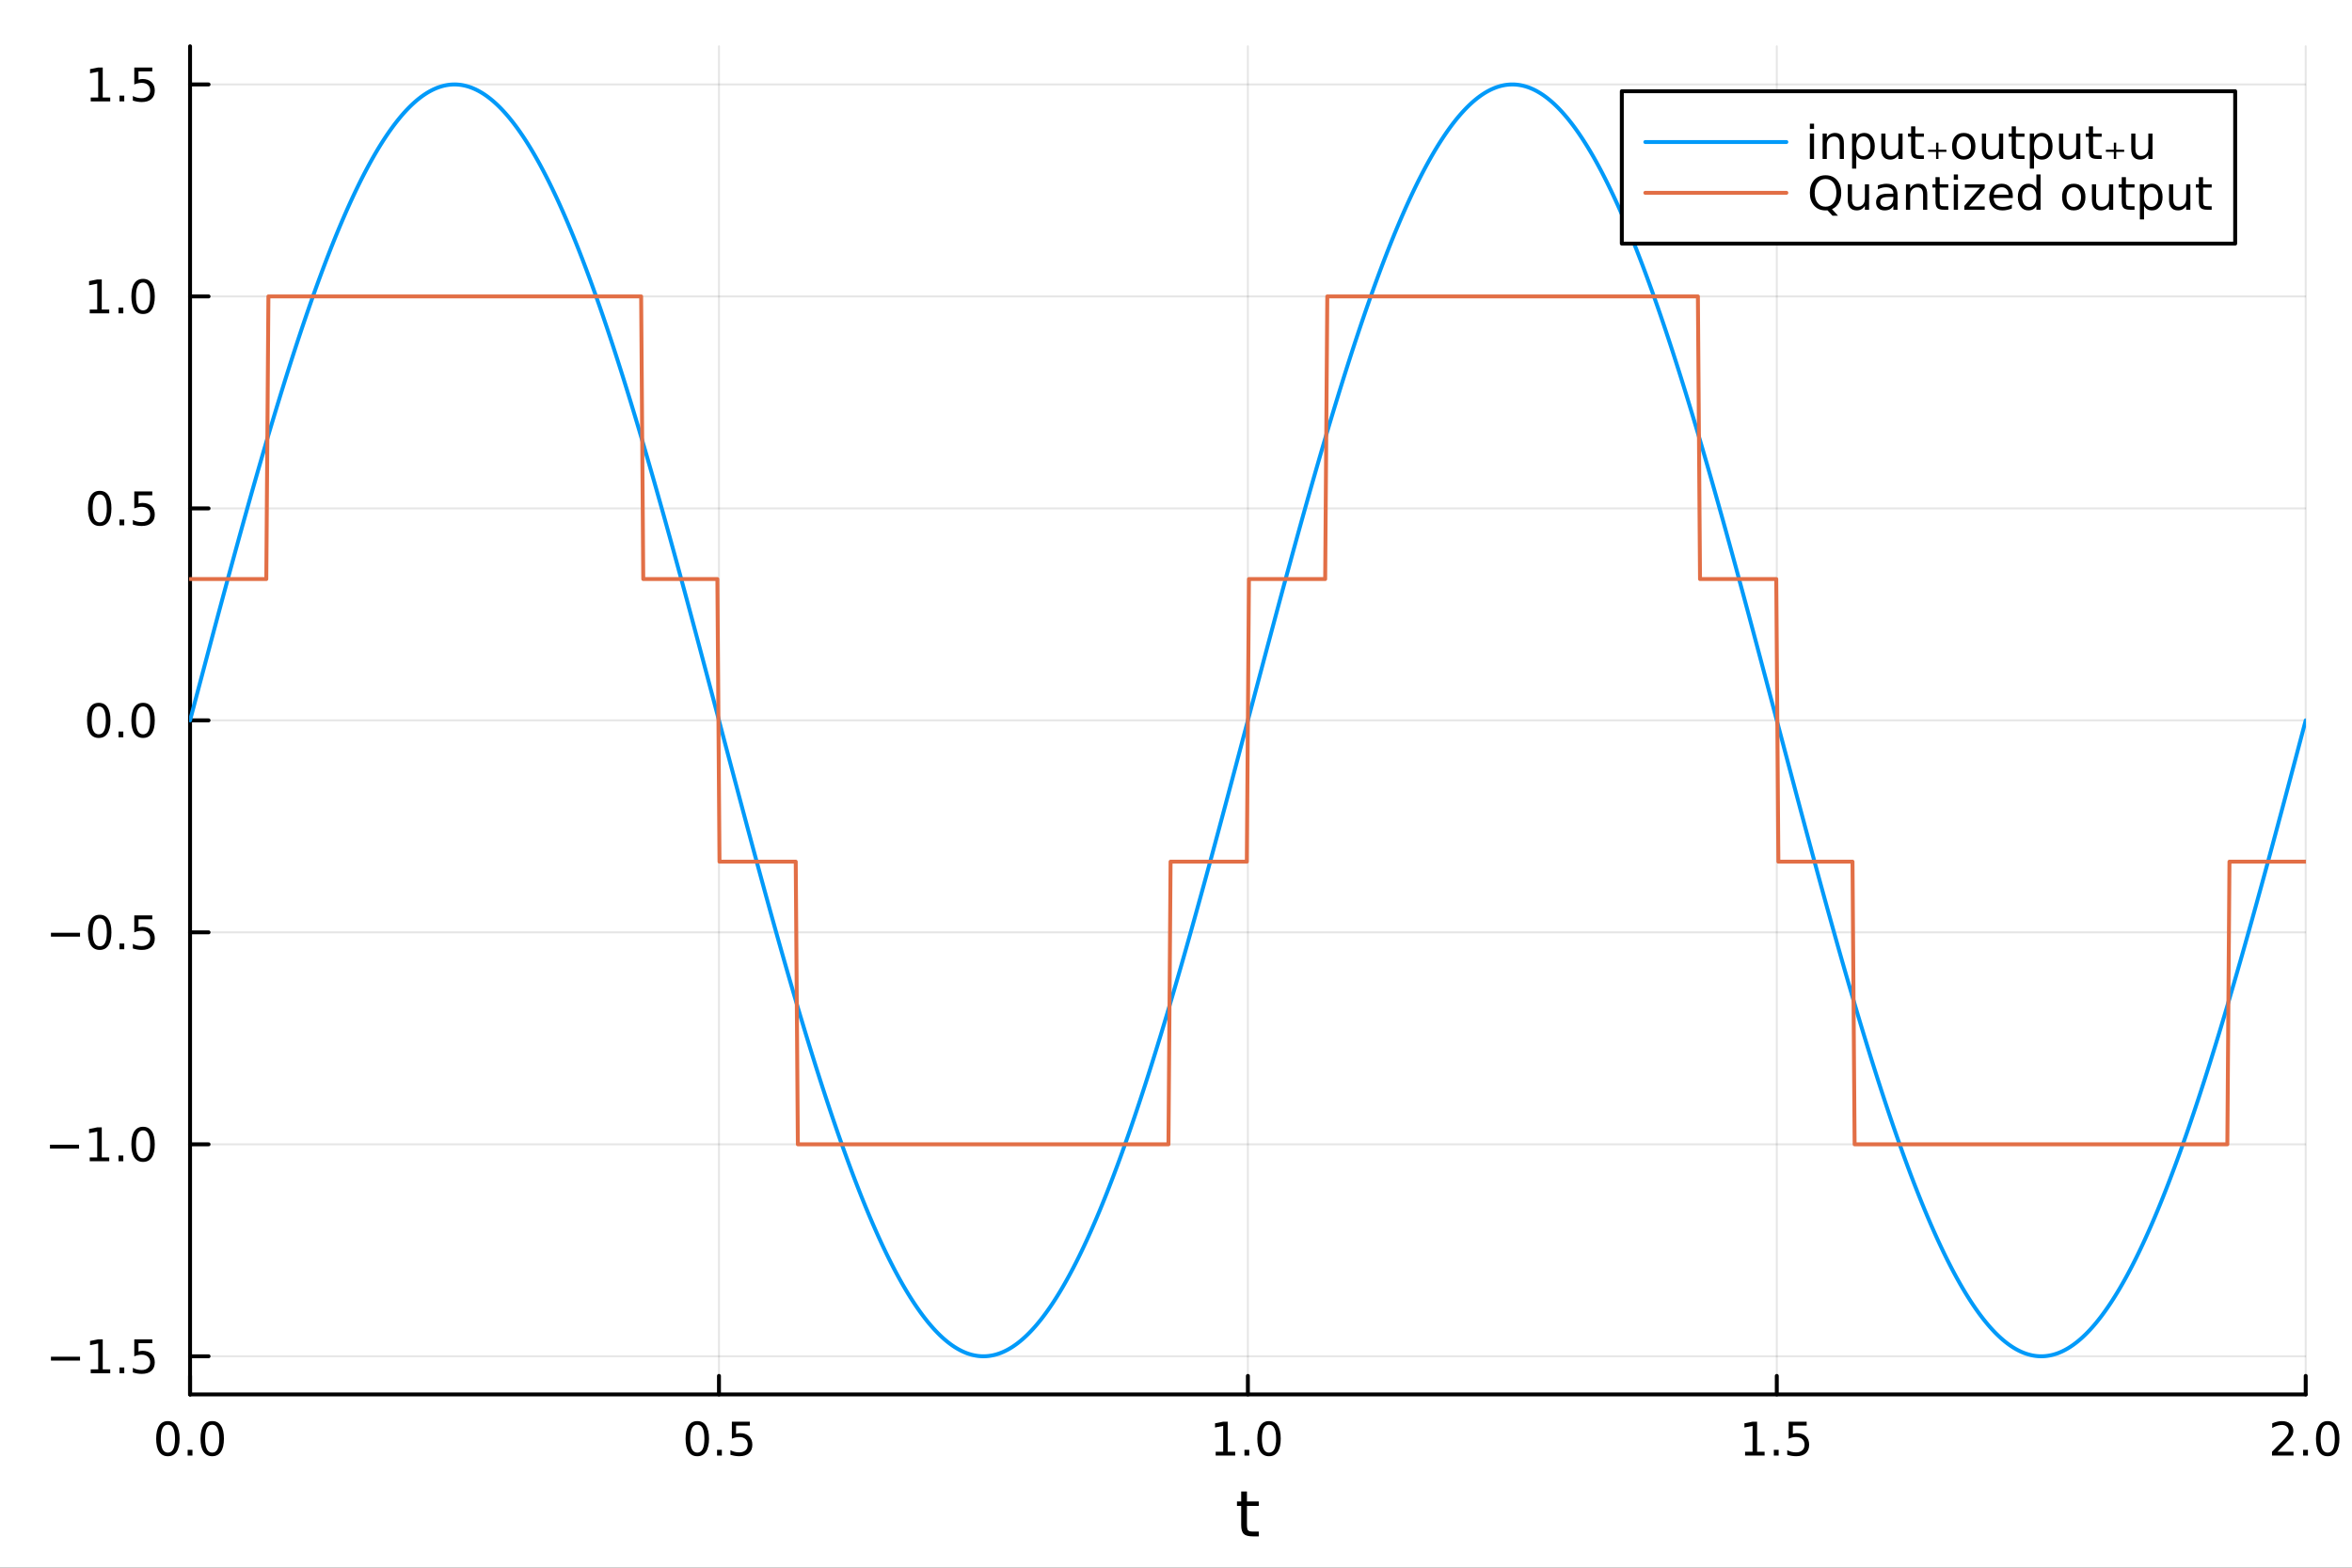 <?xml version="1.0" encoding="utf-8"?>
<svg xmlns="http://www.w3.org/2000/svg" xmlns:xlink="http://www.w3.org/1999/xlink" width="600" height="400" viewBox="0 0 2400 1600">
<rect x="0" y="0" width="2400" height="1600" fill="#333333" stroke="none"/>
<defs>
  <clipPath id="clip430">
    <rect x="0" y="0" width="2400" height="1600"/>
  </clipPath>
</defs>
<path clip-path="url(#clip430)" d="M0 1600 L2400 1600 L2400 0 L0 0  Z" fill="#ffffff" fill-rule="evenodd" fill-opacity="1"/>
<defs>
  <clipPath id="clip431">
    <rect x="480" y="0" width="1681" height="1600"/>
  </clipPath>
</defs>
<path clip-path="url(#clip430)" d="M193.936 1423.18 L2352.76 1423.18 L2352.76 47.244 L193.936 47.244  Z" fill="#ffffff" fill-rule="evenodd" fill-opacity="1"/>
<defs>
  <clipPath id="clip432">
    <rect x="193" y="47" width="2160" height="1377"/>
  </clipPath>
</defs>
<polyline clip-path="url(#clip432)" style="stroke:#000000; stroke-linecap:round; stroke-linejoin:round; stroke-width:2; stroke-opacity:0.1; fill:none" points="193.936,1423.18 193.936,47.244 "/>
<polyline clip-path="url(#clip432)" style="stroke:#000000; stroke-linecap:round; stroke-linejoin:round; stroke-width:2; stroke-opacity:0.1; fill:none" points="733.641,1423.18 733.641,47.244 "/>
<polyline clip-path="url(#clip432)" style="stroke:#000000; stroke-linecap:round; stroke-linejoin:round; stroke-width:2; stroke-opacity:0.1; fill:none" points="1273.35,1423.18 1273.35,47.244 "/>
<polyline clip-path="url(#clip432)" style="stroke:#000000; stroke-linecap:round; stroke-linejoin:round; stroke-width:2; stroke-opacity:0.1; fill:none" points="1813.05,1423.18 1813.05,47.244 "/>
<polyline clip-path="url(#clip432)" style="stroke:#000000; stroke-linecap:round; stroke-linejoin:round; stroke-width:2; stroke-opacity:0.1; fill:none" points="2352.76,1423.18 2352.76,47.244 "/>
<polyline clip-path="url(#clip432)" style="stroke:#000000; stroke-linecap:round; stroke-linejoin:round; stroke-width:2; stroke-opacity:0.1; fill:none" points="193.936,1384.24 2352.76,1384.24 "/>
<polyline clip-path="url(#clip432)" style="stroke:#000000; stroke-linecap:round; stroke-linejoin:round; stroke-width:2; stroke-opacity:0.1; fill:none" points="193.936,1167.9 2352.76,1167.9 "/>
<polyline clip-path="url(#clip432)" style="stroke:#000000; stroke-linecap:round; stroke-linejoin:round; stroke-width:2; stroke-opacity:0.1; fill:none" points="193.936,951.554 2352.76,951.554 "/>
<polyline clip-path="url(#clip432)" style="stroke:#000000; stroke-linecap:round; stroke-linejoin:round; stroke-width:2; stroke-opacity:0.1; fill:none" points="193.936,735.212 2352.76,735.212 "/>
<polyline clip-path="url(#clip432)" style="stroke:#000000; stroke-linecap:round; stroke-linejoin:round; stroke-width:2; stroke-opacity:0.1; fill:none" points="193.936,518.87 2352.76,518.87 "/>
<polyline clip-path="url(#clip432)" style="stroke:#000000; stroke-linecap:round; stroke-linejoin:round; stroke-width:2; stroke-opacity:0.1; fill:none" points="193.936,302.527 2352.76,302.527 "/>
<polyline clip-path="url(#clip432)" style="stroke:#000000; stroke-linecap:round; stroke-linejoin:round; stroke-width:2; stroke-opacity:0.1; fill:none" points="193.936,86.185 2352.76,86.185 "/>
<polyline clip-path="url(#clip430)" style="stroke:#000000; stroke-linecap:round; stroke-linejoin:round; stroke-width:4; stroke-opacity:1; fill:none" points="193.936,1423.18 2352.76,1423.18 "/>
<polyline clip-path="url(#clip430)" style="stroke:#000000; stroke-linecap:round; stroke-linejoin:round; stroke-width:4; stroke-opacity:1; fill:none" points="193.936,1423.18 193.936,1404.28 "/>
<polyline clip-path="url(#clip430)" style="stroke:#000000; stroke-linecap:round; stroke-linejoin:round; stroke-width:4; stroke-opacity:1; fill:none" points="733.641,1423.18 733.641,1404.28 "/>
<polyline clip-path="url(#clip430)" style="stroke:#000000; stroke-linecap:round; stroke-linejoin:round; stroke-width:4; stroke-opacity:1; fill:none" points="1273.35,1423.18 1273.35,1404.28 "/>
<polyline clip-path="url(#clip430)" style="stroke:#000000; stroke-linecap:round; stroke-linejoin:round; stroke-width:4; stroke-opacity:1; fill:none" points="1813.05,1423.18 1813.05,1404.28 "/>
<polyline clip-path="url(#clip430)" style="stroke:#000000; stroke-linecap:round; stroke-linejoin:round; stroke-width:4; stroke-opacity:1; fill:none" points="2352.76,1423.18 2352.76,1404.28 "/>
<path clip-path="url(#clip430)" d="M171.32 1454.1 Q167.709 1454.1 165.881 1457.66 Q164.075 1461.2 164.075 1468.33 Q164.075 1475.44 165.881 1479.01 Q167.709 1482.55 171.32 1482.55 Q174.955 1482.55 176.76 1479.01 Q178.589 1475.44 178.589 1468.33 Q178.589 1461.2 176.76 1457.66 Q174.955 1454.1 171.32 1454.1 M171.32 1450.39 Q177.131 1450.39 180.186 1455 Q183.265 1459.58 183.265 1468.33 Q183.265 1477.06 180.186 1481.67 Q177.131 1486.25 171.32 1486.25 Q165.51 1486.25 162.432 1481.67 Q159.376 1477.06 159.376 1468.33 Q159.376 1459.58 162.432 1455 Q165.51 1450.39 171.32 1450.39 Z" fill="#000000" fill-rule="nonzero" fill-opacity="1" /><path clip-path="url(#clip430)" d="M191.482 1479.7 L196.367 1479.7 L196.367 1485.58 L191.482 1485.58 L191.482 1479.7 Z" fill="#000000" fill-rule="nonzero" fill-opacity="1" /><path clip-path="url(#clip430)" d="M216.552 1454.1 Q212.941 1454.1 211.112 1457.66 Q209.306 1461.2 209.306 1468.33 Q209.306 1475.44 211.112 1479.01 Q212.941 1482.55 216.552 1482.55 Q220.186 1482.55 221.991 1479.01 Q223.82 1475.44 223.82 1468.33 Q223.82 1461.2 221.991 1457.66 Q220.186 1454.1 216.552 1454.1 M216.552 1450.39 Q222.362 1450.39 225.417 1455 Q228.496 1459.58 228.496 1468.33 Q228.496 1477.06 225.417 1481.67 Q222.362 1486.25 216.552 1486.25 Q210.741 1486.25 207.663 1481.67 Q204.607 1477.06 204.607 1468.33 Q204.607 1459.58 207.663 1455 Q210.741 1450.39 216.552 1450.39 Z" fill="#000000" fill-rule="nonzero" fill-opacity="1" /><path clip-path="url(#clip430)" d="M711.523 1454.1 Q707.912 1454.1 706.083 1457.66 Q704.278 1461.2 704.278 1468.33 Q704.278 1475.44 706.083 1479.01 Q707.912 1482.55 711.523 1482.55 Q715.157 1482.55 716.963 1479.01 Q718.792 1475.44 718.792 1468.33 Q718.792 1461.2 716.963 1457.66 Q715.157 1454.1 711.523 1454.1 M711.523 1450.39 Q717.333 1450.39 720.389 1455 Q723.467 1459.58 723.467 1468.33 Q723.467 1477.06 720.389 1481.67 Q717.333 1486.25 711.523 1486.25 Q705.713 1486.25 702.634 1481.67 Q699.579 1477.06 699.579 1468.33 Q699.579 1459.58 702.634 1455 Q705.713 1450.39 711.523 1450.39 Z" fill="#000000" fill-rule="nonzero" fill-opacity="1" /><path clip-path="url(#clip430)" d="M731.685 1479.7 L736.569 1479.7 L736.569 1485.58 L731.685 1485.58 L731.685 1479.7 Z" fill="#000000" fill-rule="nonzero" fill-opacity="1" /><path clip-path="url(#clip430)" d="M746.801 1451.02 L765.157 1451.02 L765.157 1454.96 L751.083 1454.96 L751.083 1463.43 Q752.102 1463.08 753.12 1462.92 Q754.139 1462.73 755.157 1462.73 Q760.944 1462.73 764.324 1465.9 Q767.703 1469.08 767.703 1474.49 Q767.703 1480.07 764.231 1483.17 Q760.759 1486.25 754.439 1486.25 Q752.264 1486.25 749.995 1485.88 Q747.75 1485.51 745.342 1484.77 L745.342 1480.07 Q747.426 1481.2 749.648 1481.76 Q751.87 1482.32 754.347 1482.32 Q758.351 1482.32 760.689 1480.21 Q763.027 1478.1 763.027 1474.49 Q763.027 1470.88 760.689 1468.77 Q758.351 1466.67 754.347 1466.67 Q752.472 1466.67 750.597 1467.08 Q748.745 1467.5 746.801 1468.38 L746.801 1451.02 Z" fill="#000000" fill-rule="nonzero" fill-opacity="1" /><path clip-path="url(#clip430)" d="M1240.5 1481.64 L1248.14 1481.64 L1248.14 1455.28 L1239.83 1456.95 L1239.83 1452.69 L1248.09 1451.02 L1252.77 1451.02 L1252.77 1481.64 L1260.41 1481.64 L1260.41 1485.58 L1240.5 1485.58 L1240.5 1481.64 Z" fill="#000000" fill-rule="nonzero" fill-opacity="1" /><path clip-path="url(#clip430)" d="M1269.85 1479.7 L1274.73 1479.7 L1274.73 1485.58 L1269.85 1485.58 L1269.85 1479.7 Z" fill="#000000" fill-rule="nonzero" fill-opacity="1" /><path clip-path="url(#clip430)" d="M1294.92 1454.1 Q1291.31 1454.1 1289.48 1457.66 Q1287.67 1461.2 1287.67 1468.33 Q1287.67 1475.44 1289.48 1479.01 Q1291.31 1482.55 1294.92 1482.55 Q1298.55 1482.55 1300.36 1479.01 Q1302.19 1475.44 1302.19 1468.33 Q1302.19 1461.2 1300.36 1457.66 Q1298.55 1454.1 1294.92 1454.1 M1294.92 1450.39 Q1300.73 1450.39 1303.79 1455 Q1306.86 1459.58 1306.86 1468.33 Q1306.86 1477.06 1303.79 1481.67 Q1300.73 1486.25 1294.92 1486.25 Q1289.11 1486.25 1286.03 1481.67 Q1282.98 1477.06 1282.98 1468.33 Q1282.98 1459.58 1286.03 1455 Q1289.11 1450.39 1294.92 1450.39 Z" fill="#000000" fill-rule="nonzero" fill-opacity="1" /><path clip-path="url(#clip430)" d="M1780.7 1481.64 L1788.34 1481.64 L1788.34 1455.28 L1780.03 1456.95 L1780.03 1452.69 L1788.29 1451.02 L1792.97 1451.02 L1792.97 1481.64 L1800.61 1481.64 L1800.61 1485.58 L1780.7 1485.58 L1780.7 1481.64 Z" fill="#000000" fill-rule="nonzero" fill-opacity="1" /><path clip-path="url(#clip430)" d="M1810.05 1479.7 L1814.94 1479.7 L1814.94 1485.58 L1810.05 1485.58 L1810.05 1479.7 Z" fill="#000000" fill-rule="nonzero" fill-opacity="1" /><path clip-path="url(#clip430)" d="M1825.17 1451.02 L1843.53 1451.02 L1843.53 1454.96 L1829.45 1454.96 L1829.45 1463.43 Q1830.47 1463.08 1831.49 1462.92 Q1832.51 1462.73 1833.53 1462.73 Q1839.31 1462.73 1842.69 1465.9 Q1846.07 1469.08 1846.07 1474.49 Q1846.07 1480.07 1842.6 1483.17 Q1839.13 1486.25 1832.81 1486.25 Q1830.63 1486.25 1828.36 1485.88 Q1826.12 1485.51 1823.71 1484.77 L1823.71 1480.07 Q1825.79 1481.2 1828.02 1481.76 Q1830.24 1482.32 1832.72 1482.32 Q1836.72 1482.32 1839.06 1480.21 Q1841.4 1478.1 1841.4 1474.49 Q1841.4 1470.88 1839.06 1468.77 Q1836.72 1466.67 1832.72 1466.67 Q1830.84 1466.67 1828.97 1467.08 Q1827.11 1467.5 1825.17 1468.38 L1825.17 1451.02 Z" fill="#000000" fill-rule="nonzero" fill-opacity="1" /><path clip-path="url(#clip430)" d="M2323.99 1481.64 L2340.31 1481.64 L2340.31 1485.58 L2318.37 1485.58 L2318.37 1481.64 Q2321.03 1478.89 2325.61 1474.26 Q2330.22 1469.61 2331.4 1468.27 Q2333.65 1465.74 2334.53 1464.01 Q2335.43 1462.25 2335.43 1460.56 Q2335.43 1457.8 2333.49 1456.07 Q2331.56 1454.33 2328.46 1454.33 Q2326.26 1454.33 2323.81 1455.09 Q2321.38 1455.86 2318.6 1457.41 L2318.6 1452.69 Q2321.43 1451.55 2323.88 1450.97 Q2326.33 1450.39 2328.37 1450.39 Q2333.74 1450.39 2336.93 1453.08 Q2340.13 1455.77 2340.13 1460.26 Q2340.13 1462.39 2339.32 1464.31 Q2338.53 1466.2 2336.42 1468.8 Q2335.85 1469.47 2332.74 1472.69 Q2329.64 1475.88 2323.99 1481.64 Z" fill="#000000" fill-rule="nonzero" fill-opacity="1" /><path clip-path="url(#clip430)" d="M2350.13 1479.7 L2355.01 1479.7 L2355.01 1485.58 L2350.13 1485.58 L2350.13 1479.7 Z" fill="#000000" fill-rule="nonzero" fill-opacity="1" /><path clip-path="url(#clip430)" d="M2375.2 1454.1 Q2371.59 1454.1 2369.76 1457.66 Q2367.95 1461.2 2367.95 1468.33 Q2367.95 1475.44 2369.76 1479.01 Q2371.59 1482.55 2375.2 1482.55 Q2378.83 1482.55 2380.64 1479.01 Q2382.47 1475.44 2382.47 1468.33 Q2382.47 1461.2 2380.64 1457.66 Q2378.83 1454.1 2375.2 1454.1 M2375.2 1450.39 Q2381.01 1450.39 2384.06 1455 Q2387.14 1459.58 2387.14 1468.33 Q2387.14 1477.06 2384.06 1481.67 Q2381.01 1486.25 2375.2 1486.25 Q2369.39 1486.25 2366.31 1481.67 Q2363.25 1477.06 2363.25 1468.33 Q2363.25 1459.58 2366.31 1455 Q2369.39 1450.39 2375.2 1450.39 Z" fill="#000000" fill-rule="nonzero" fill-opacity="1" /><path clip-path="url(#clip430)" d="M1272.41 1522.27 L1272.41 1532.4 L1284.47 1532.4 L1284.47 1536.95 L1272.41 1536.95 L1272.41 1556.3 Q1272.41 1560.66 1273.58 1561.9 Q1274.79 1563.14 1278.45 1563.14 L1284.47 1563.14 L1284.47 1568.04 L1278.45 1568.04 Q1271.67 1568.04 1269.1 1565.53 Q1266.52 1562.98 1266.52 1556.3 L1266.52 1536.95 L1262.22 1536.95 L1262.22 1532.4 L1266.52 1532.4 L1266.52 1522.27 L1272.41 1522.27 Z" fill="#000000" fill-rule="nonzero" fill-opacity="1" /><polyline clip-path="url(#clip430)" style="stroke:#000000; stroke-linecap:round; stroke-linejoin:round; stroke-width:4; stroke-opacity:1; fill:none" points="193.936,1423.18 193.936,47.244 "/>
<polyline clip-path="url(#clip430)" style="stroke:#000000; stroke-linecap:round; stroke-linejoin:round; stroke-width:4; stroke-opacity:1; fill:none" points="193.936,1384.24 212.834,1384.24 "/>
<polyline clip-path="url(#clip430)" style="stroke:#000000; stroke-linecap:round; stroke-linejoin:round; stroke-width:4; stroke-opacity:1; fill:none" points="193.936,1167.9 212.834,1167.9 "/>
<polyline clip-path="url(#clip430)" style="stroke:#000000; stroke-linecap:round; stroke-linejoin:round; stroke-width:4; stroke-opacity:1; fill:none" points="193.936,951.554 212.834,951.554 "/>
<polyline clip-path="url(#clip430)" style="stroke:#000000; stroke-linecap:round; stroke-linejoin:round; stroke-width:4; stroke-opacity:1; fill:none" points="193.936,735.212 212.834,735.212 "/>
<polyline clip-path="url(#clip430)" style="stroke:#000000; stroke-linecap:round; stroke-linejoin:round; stroke-width:4; stroke-opacity:1; fill:none" points="193.936,518.87 212.834,518.87 "/>
<polyline clip-path="url(#clip430)" style="stroke:#000000; stroke-linecap:round; stroke-linejoin:round; stroke-width:4; stroke-opacity:1; fill:none" points="193.936,302.527 212.834,302.527 "/>
<polyline clip-path="url(#clip430)" style="stroke:#000000; stroke-linecap:round; stroke-linejoin:round; stroke-width:4; stroke-opacity:1; fill:none" points="193.936,86.185 212.834,86.185 "/>
<path clip-path="url(#clip430)" d="M51.987 1384.69 L81.663 1384.69 L81.663 1388.63 L51.987 1388.63 L51.987 1384.69 Z" fill="#000000" fill-rule="nonzero" fill-opacity="1" /><path clip-path="url(#clip430)" d="M92.566 1397.58 L100.205 1397.58 L100.205 1371.22 L91.895 1372.88 L91.895 1368.63 L100.159 1366.96 L104.834 1366.96 L104.834 1397.58 L112.473 1397.58 L112.473 1401.52 L92.566 1401.52 L92.566 1397.58 Z" fill="#000000" fill-rule="nonzero" fill-opacity="1" /><path clip-path="url(#clip430)" d="M121.918 1395.64 L126.802 1395.64 L126.802 1401.52 L121.918 1401.52 L121.918 1395.64 Z" fill="#000000" fill-rule="nonzero" fill-opacity="1" /><path clip-path="url(#clip430)" d="M137.033 1366.96 L155.39 1366.96 L155.39 1370.89 L141.316 1370.89 L141.316 1379.37 Q142.334 1379.02 143.353 1378.86 Q144.371 1378.67 145.39 1378.67 Q151.177 1378.67 154.556 1381.84 Q157.936 1385.01 157.936 1390.43 Q157.936 1396.01 154.464 1399.11 Q150.992 1402.19 144.672 1402.19 Q142.496 1402.19 140.228 1401.82 Q137.982 1401.45 135.575 1400.71 L135.575 1396.01 Q137.658 1397.14 139.881 1397.7 Q142.103 1398.26 144.58 1398.26 Q148.584 1398.26 150.922 1396.15 Q153.26 1394.04 153.26 1390.43 Q153.26 1386.82 150.922 1384.71 Q148.584 1382.61 144.58 1382.61 Q142.705 1382.61 140.83 1383.02 Q138.978 1383.44 137.033 1384.32 L137.033 1366.96 Z" fill="#000000" fill-rule="nonzero" fill-opacity="1" /><path clip-path="url(#clip430)" d="M50.992 1168.35 L80.668 1168.35 L80.668 1172.28 L50.992 1172.28 L50.992 1168.35 Z" fill="#000000" fill-rule="nonzero" fill-opacity="1" /><path clip-path="url(#clip430)" d="M91.571 1181.24 L99.21 1181.24 L99.21 1154.88 L90.899 1156.54 L90.899 1152.28 L99.163 1150.62 L103.839 1150.62 L103.839 1181.24 L111.478 1181.24 L111.478 1185.18 L91.571 1185.18 L91.571 1181.24 Z" fill="#000000" fill-rule="nonzero" fill-opacity="1" /><path clip-path="url(#clip430)" d="M120.922 1179.3 L125.807 1179.3 L125.807 1185.18 L120.922 1185.18 L120.922 1179.3 Z" fill="#000000" fill-rule="nonzero" fill-opacity="1" /><path clip-path="url(#clip430)" d="M145.992 1153.7 Q142.381 1153.7 140.552 1157.26 Q138.746 1160.8 138.746 1167.93 Q138.746 1175.04 140.552 1178.6 Q142.381 1182.14 145.992 1182.14 Q149.626 1182.14 151.431 1178.6 Q153.26 1175.04 153.26 1167.93 Q153.26 1160.8 151.431 1157.26 Q149.626 1153.7 145.992 1153.7 M145.992 1149.99 Q151.802 1149.99 154.857 1154.6 Q157.936 1159.18 157.936 1167.93 Q157.936 1176.66 154.857 1181.26 Q151.802 1185.85 145.992 1185.85 Q140.181 1185.85 137.103 1181.26 Q134.047 1176.66 134.047 1167.93 Q134.047 1159.18 137.103 1154.6 Q140.181 1149.99 145.992 1149.99 Z" fill="#000000" fill-rule="nonzero" fill-opacity="1" /><path clip-path="url(#clip430)" d="M51.987 952.006 L81.663 952.006 L81.663 955.941 L51.987 955.941 L51.987 952.006 Z" fill="#000000" fill-rule="nonzero" fill-opacity="1" /><path clip-path="url(#clip430)" d="M101.756 937.353 Q98.145 937.353 96.316 940.918 Q94.51 944.459 94.51 951.589 Q94.51 958.696 96.316 962.26 Q98.145 965.802 101.756 965.802 Q105.39 965.802 107.196 962.26 Q109.024 958.696 109.024 951.589 Q109.024 944.459 107.196 940.918 Q105.39 937.353 101.756 937.353 M101.756 933.649 Q107.566 933.649 110.621 938.256 Q113.7 942.839 113.7 951.589 Q113.7 960.316 110.621 964.922 Q107.566 969.506 101.756 969.506 Q95.946 969.506 92.867 964.922 Q89.811 960.316 89.811 951.589 Q89.811 942.839 92.867 938.256 Q95.946 933.649 101.756 933.649 Z" fill="#000000" fill-rule="nonzero" fill-opacity="1" /><path clip-path="url(#clip430)" d="M121.918 962.955 L126.802 962.955 L126.802 968.834 L121.918 968.834 L121.918 962.955 Z" fill="#000000" fill-rule="nonzero" fill-opacity="1" /><path clip-path="url(#clip430)" d="M137.033 934.274 L155.39 934.274 L155.39 938.209 L141.316 938.209 L141.316 946.682 Q142.334 946.334 143.353 946.172 Q144.371 945.987 145.39 945.987 Q151.177 945.987 154.556 949.159 Q157.936 952.33 157.936 957.746 Q157.936 963.325 154.464 966.427 Q150.992 969.506 144.672 969.506 Q142.496 969.506 140.228 969.135 Q137.982 968.765 135.575 968.024 L135.575 963.325 Q137.658 964.459 139.881 965.015 Q142.103 965.57 144.58 965.57 Q148.584 965.57 150.922 963.464 Q153.26 961.358 153.26 957.746 Q153.26 954.135 150.922 952.029 Q148.584 949.922 144.58 949.922 Q142.705 949.922 140.83 950.339 Q138.978 950.756 137.033 951.635 L137.033 934.274 Z" fill="#000000" fill-rule="nonzero" fill-opacity="1" /><path clip-path="url(#clip430)" d="M100.76 721.011 Q97.149 721.011 95.321 724.575 Q93.515 728.117 93.515 735.247 Q93.515 742.353 95.321 745.918 Q97.149 749.46 100.76 749.46 Q104.395 749.46 106.2 745.918 Q108.029 742.353 108.029 735.247 Q108.029 728.117 106.2 724.575 Q104.395 721.011 100.76 721.011 M100.76 717.307 Q106.571 717.307 109.626 721.913 Q112.705 726.497 112.705 735.247 Q112.705 743.973 109.626 748.58 Q106.571 753.163 100.76 753.163 Q94.95 753.163 91.871 748.58 Q88.816 743.973 88.816 735.247 Q88.816 726.497 91.871 721.913 Q94.95 717.307 100.76 717.307 Z" fill="#000000" fill-rule="nonzero" fill-opacity="1" /><path clip-path="url(#clip430)" d="M120.922 746.612 L125.807 746.612 L125.807 752.492 L120.922 752.492 L120.922 746.612 Z" fill="#000000" fill-rule="nonzero" fill-opacity="1" /><path clip-path="url(#clip430)" d="M145.992 721.011 Q142.381 721.011 140.552 724.575 Q138.746 728.117 138.746 735.247 Q138.746 742.353 140.552 745.918 Q142.381 749.46 145.992 749.46 Q149.626 749.46 151.431 745.918 Q153.26 742.353 153.26 735.247 Q153.26 728.117 151.431 724.575 Q149.626 721.011 145.992 721.011 M145.992 717.307 Q151.802 717.307 154.857 721.913 Q157.936 726.497 157.936 735.247 Q157.936 743.973 154.857 748.58 Q151.802 753.163 145.992 753.163 Q140.181 753.163 137.103 748.58 Q134.047 743.973 134.047 735.247 Q134.047 726.497 137.103 721.913 Q140.181 717.307 145.992 717.307 Z" fill="#000000" fill-rule="nonzero" fill-opacity="1" /><path clip-path="url(#clip430)" d="M101.756 504.668 Q98.145 504.668 96.316 508.233 Q94.51 511.775 94.51 518.904 Q94.51 526.011 96.316 529.576 Q98.145 533.117 101.756 533.117 Q105.39 533.117 107.196 529.576 Q109.024 526.011 109.024 518.904 Q109.024 511.775 107.196 508.233 Q105.39 504.668 101.756 504.668 M101.756 500.965 Q107.566 500.965 110.621 505.571 Q113.7 510.154 113.7 518.904 Q113.7 527.631 110.621 532.238 Q107.566 536.821 101.756 536.821 Q95.946 536.821 92.867 532.238 Q89.811 527.631 89.811 518.904 Q89.811 510.154 92.867 505.571 Q95.946 500.965 101.756 500.965 Z" fill="#000000" fill-rule="nonzero" fill-opacity="1" /><path clip-path="url(#clip430)" d="M121.918 530.27 L126.802 530.27 L126.802 536.15 L121.918 536.15 L121.918 530.27 Z" fill="#000000" fill-rule="nonzero" fill-opacity="1" /><path clip-path="url(#clip430)" d="M137.033 501.59 L155.39 501.59 L155.39 505.525 L141.316 505.525 L141.316 513.997 Q142.334 513.65 143.353 513.488 Q144.371 513.303 145.39 513.303 Q151.177 513.303 154.556 516.474 Q157.936 519.645 157.936 525.062 Q157.936 530.64 154.464 533.742 Q150.992 536.821 144.672 536.821 Q142.496 536.821 140.228 536.451 Q137.982 536.08 135.575 535.339 L135.575 530.64 Q137.658 531.775 139.881 532.33 Q142.103 532.886 144.58 532.886 Q148.584 532.886 150.922 530.779 Q153.26 528.673 153.26 525.062 Q153.26 521.451 150.922 519.344 Q148.584 517.238 144.58 517.238 Q142.705 517.238 140.83 517.654 Q138.978 518.071 137.033 518.951 L137.033 501.59 Z" fill="#000000" fill-rule="nonzero" fill-opacity="1" /><path clip-path="url(#clip430)" d="M91.571 315.872 L99.21 315.872 L99.21 289.506 L90.899 291.173 L90.899 286.914 L99.163 285.247 L103.839 285.247 L103.839 315.872 L111.478 315.872 L111.478 319.807 L91.571 319.807 L91.571 315.872 Z" fill="#000000" fill-rule="nonzero" fill-opacity="1" /><path clip-path="url(#clip430)" d="M120.922 313.928 L125.807 313.928 L125.807 319.807 L120.922 319.807 L120.922 313.928 Z" fill="#000000" fill-rule="nonzero" fill-opacity="1" /><path clip-path="url(#clip430)" d="M145.992 288.326 Q142.381 288.326 140.552 291.891 Q138.746 295.432 138.746 302.562 Q138.746 309.668 140.552 313.233 Q142.381 316.775 145.992 316.775 Q149.626 316.775 151.431 313.233 Q153.26 309.668 153.26 302.562 Q153.26 295.432 151.431 291.891 Q149.626 288.326 145.992 288.326 M145.992 284.622 Q151.802 284.622 154.857 289.229 Q157.936 293.812 157.936 302.562 Q157.936 311.289 154.857 315.895 Q151.802 320.479 145.992 320.479 Q140.181 320.479 137.103 315.895 Q134.047 311.289 134.047 302.562 Q134.047 293.812 137.103 289.229 Q140.181 284.622 145.992 284.622 Z" fill="#000000" fill-rule="nonzero" fill-opacity="1" /><path clip-path="url(#clip430)" d="M92.566 99.53 L100.205 99.53 L100.205 73.164 L91.895 74.831 L91.895 70.572 L100.159 68.905 L104.834 68.905 L104.834 99.53 L112.473 99.53 L112.473 103.465 L92.566 103.465 L92.566 99.53 Z" fill="#000000" fill-rule="nonzero" fill-opacity="1" /><path clip-path="url(#clip430)" d="M121.918 97.585 L126.802 97.585 L126.802 103.465 L121.918 103.465 L121.918 97.585 Z" fill="#000000" fill-rule="nonzero" fill-opacity="1" /><path clip-path="url(#clip430)" d="M137.033 68.905 L155.39 68.905 L155.39 72.84 L141.316 72.84 L141.316 81.312 Q142.334 80.965 143.353 80.803 Q144.371 80.618 145.39 80.618 Q151.177 80.618 154.556 83.789 Q157.936 86.96 157.936 92.377 Q157.936 97.956 154.464 101.057 Q150.992 104.136 144.672 104.136 Q142.496 104.136 140.228 103.766 Q137.982 103.395 135.575 102.655 L135.575 97.956 Q137.658 99.09 139.881 99.645 Q142.103 100.201 144.58 100.201 Q148.584 100.201 150.922 98.094 Q153.26 95.988 153.26 92.377 Q153.26 88.766 150.922 86.659 Q148.584 84.553 144.58 84.553 Q142.705 84.553 140.83 84.97 Q138.978 85.386 137.033 86.266 L137.033 68.905 Z" fill="#000000" fill-rule="nonzero" fill-opacity="1" /><polyline clip-path="url(#clip432)" style="stroke:#009af9; stroke-linecap:round; stroke-linejoin:round; stroke-width:4; stroke-opacity:1; fill:none" points="193.936,735.212 196.097,727.048 198.258,718.886 200.419,710.726 202.58,702.569 204.741,694.418 206.902,686.274 209.063,678.137 211.224,670.01 213.385,661.892 215.546,653.786 217.707,645.693 219.868,637.615 222.029,629.551 224.19,621.505 226.351,613.476 228.512,605.467 230.673,597.478 232.834,589.511 234.995,581.567 237.156,573.647 239.317,565.753 241.478,557.886 243.639,550.047 245.8,542.237 247.961,534.457 250.122,526.71 252.282,518.995 254.443,511.315 256.604,503.67 258.765,496.061 260.926,488.491 263.087,480.959 265.248,473.468 267.409,466.018 269.57,458.611 271.731,451.248 273.892,443.929 276.053,436.657 278.214,429.431 280.375,422.255 282.536,415.127 284.697,408.051 286.858,401.026 289.019,394.054 291.18,387.136 293.341,380.273 295.502,373.466 297.663,366.716 299.824,360.025 301.985,353.393 304.146,346.822 306.307,340.312 308.468,333.864 310.629,327.48 312.79,321.161 314.951,314.907 317.112,308.719 319.273,302.599 321.434,296.548 323.595,290.565 325.756,284.654 327.917,278.813 330.078,273.045 332.239,267.35 334.4,261.728 336.561,256.182 338.722,250.712 340.883,245.318 343.044,240.002 345.205,234.764 347.366,229.605 349.527,224.526 351.688,219.529 353.849,214.612 356.01,209.778 358.171,205.028 360.332,200.361 362.493,195.778 364.653,191.281 366.814,186.871 368.975,182.546 371.136,178.31 373.297,174.161 375.458,170.102 377.619,166.131 379.78,162.251 381.941,158.461 384.102,154.763 386.263,151.156 388.424,147.642 390.585,144.221 392.746,140.893 394.907,137.66 397.068,134.521 399.229,131.477 401.39,128.528 403.551,125.676 405.712,122.92 407.873,120.261 410.034,117.699 412.195,115.235 414.356,112.869 416.517,110.601 418.678,108.432 420.839,106.363 423,104.393 425.161,102.522 427.322,100.752 429.483,99.082 431.644,97.513 433.805,96.045 435.966,94.678 438.127,93.412 440.288,92.248 442.449,91.186 444.61,90.225 446.771,89.367 448.932,88.61 451.093,87.956 453.254,87.405 455.415,86.956 457.576,86.609 459.737,86.365 461.898,86.224 464.059,86.186 466.22,86.25 468.381,86.417 470.542,86.686 472.703,87.058 474.864,87.533 477.024,88.11 479.185,88.79 481.346,89.572 483.507,90.456 485.668,91.442 487.829,92.53 489.99,93.719 492.151,95.01 494.312,96.403 496.473,97.896 498.634,99.49 500.795,101.185 502.956,102.98 505.117,104.876 507.278,106.871 509.439,108.965 511.6,111.159 513.761,113.451 515.922,115.841 518.083,118.33 520.244,120.916 522.405,123.6 524.566,126.38 526.727,129.256 528.888,132.229 531.049,135.297 533.21,138.459 535.371,141.717 537.532,145.068 539.693,148.512 541.854,152.049 544.015,155.679 546.176,159.4 548.337,163.213 550.498,167.115 552.659,171.108 554.82,175.19 556.981,179.361 559.142,183.619 561.303,187.965 563.464,192.398 565.625,196.916 567.786,201.519 569.947,206.207 572.108,210.979 574.269,215.834 576.43,220.77 578.591,225.789 580.752,230.887 582.913,236.066 585.074,241.324 587.235,246.659 589.396,252.072 591.556,257.562 593.717,263.127 595.878,268.766 598.039,274.48 600.2,280.266 602.361,286.125 604.522,292.054 606.683,298.054 608.844,304.123 611.005,310.26 613.166,316.464 615.327,322.734 617.488,329.07 619.649,335.47 621.81,341.933 623.971,348.459 626.132,355.046 628.293,361.692 630.454,368.398 632.615,375.162 634.776,381.983 636.937,388.86 639.098,395.792 641.259,402.777 643.42,409.815 645.581,416.904 647.742,424.044 649.903,431.233 652.064,438.47 654.225,445.754 656.386,453.084 658.547,460.459 660.708,467.877 662.869,475.337 665.03,482.839 667.191,490.38 669.352,497.96 671.513,505.578 673.674,513.232 675.835,520.921 677.996,528.644 680.157,536.399 682.318,544.187 684.479,552.004 686.64,559.85 688.801,567.724 690.962,575.625 693.123,583.551 695.284,591.501 697.445,599.473 699.606,607.467 701.767,615.482 703.927,623.515 706.088,631.566 708.249,639.633 710.41,647.715 712.571,655.812 714.732,663.92 716.893,672.041 719.054,680.171 721.215,688.309 723.376,696.456 725.537,704.608 727.698,712.765 729.859,720.926 732.02,729.089 734.181,737.253 736.342,745.417 738.503,753.579 740.664,761.738 742.825,769.893 744.986,778.042 747.147,786.185 749.308,794.32 751.469,802.445 753.63,810.559 755.791,818.662 757.952,826.752 760.113,834.827 762.274,842.886 764.435,850.928 766.596,858.952 768.757,866.956 770.918,874.94 773.079,882.901 775.24,890.839 777.401,898.753 779.562,906.64 781.723,914.5 783.884,922.332 786.045,930.135 788.206,937.906 790.367,945.646 792.528,953.352 794.689,961.024 796.85,968.66 799.011,976.259 801.172,983.82 803.333,991.341 805.494,998.822 807.655,1006.26 809.816,1013.66 811.977,1021.01 814.138,1028.32 816.298,1035.58 818.459,1042.79 820.62,1049.96 822.781,1057.07 824.942,1064.13 827.103,1071.15 829.264,1078.1 831.425,1085.01 833.586,1091.86 835.747,1098.65 837.908,1105.39 840.069,1112.06 842.23,1118.68 844.391,1125.24 846.552,1131.73 848.713,1138.16 850.874,1144.53 853.035,1150.83 855.196,1157.07 857.357,1163.24 859.518,1169.34 861.679,1175.38 863.84,1181.34 866.001,1187.24 868.162,1193.06 870.323,1198.81 872.484,1204.49 874.645,1210.09 876.806,1215.62 878.967,1221.07 881.128,1226.44 883.289,1231.74 885.45,1236.96 887.611,1242.1 889.772,1247.15 891.933,1252.13 894.094,1257.03 896.255,1261.84 898.416,1266.57 900.577,1271.22 902.738,1275.78 904.899,1280.25 907.06,1284.64 909.221,1288.94 911.382,1293.16 913.543,1297.29 915.704,1301.32 917.865,1305.27 920.026,1309.13 922.187,1312.9 924.348,1316.57 926.509,1320.15 928.669,1323.65 930.83,1327.04 932.991,1330.35 935.152,1333.56 937.313,1336.67 939.474,1339.69 941.635,1342.62 943.796,1345.45 945.957,1348.18 948.118,1350.81 950.279,1353.35 952.44,1355.79 954.601,1358.13 956.762,1360.37 958.923,1362.52 961.084,1364.56 963.245,1366.51 965.406,1368.35 967.567,1370.1 969.728,1371.74 971.889,1373.29 974.05,1374.73 976.211,1376.07 978.372,1377.31 980.533,1378.45 982.694,1379.49 984.855,1380.42 987.016,1381.26 989.177,1381.99 991.338,1382.62 993.499,1383.14 995.66,1383.56 997.821,1383.89 999.982,1384.1 1002.14,1384.22 1004.3,1384.23 1006.46,1384.14 1008.63,1383.95 1010.79,1383.65 1012.95,1383.26 1015.11,1382.76 1017.27,1382.15 1019.43,1381.45 1021.59,1380.64 1023.75,1379.73 1025.91,1378.72 1028.07,1377.61 1030.24,1376.39 1032.4,1375.08 1034.56,1373.66 1036.72,1372.14 1038.88,1370.52 1041.04,1368.8 1043.2,1366.98 1045.36,1365.06 1047.52,1363.04 1049.68,1360.92 1051.85,1358.7 1054.01,1356.38 1056.17,1353.97 1058.33,1351.46 1060.49,1348.85 1062.65,1346.14 1064.81,1343.33 1066.97,1340.43 1069.13,1337.44 1071.29,1334.35 1073.46,1331.16 1075.62,1327.88 1077.78,1324.5 1079.94,1321.04 1082.1,1317.48 1084.26,1313.82 1086.42,1310.08 1088.58,1306.24 1090.74,1302.32 1092.9,1298.3 1095.07,1294.2 1097.23,1290.01 1099.39,1285.73 1101.55,1281.36 1103.71,1276.9 1105.87,1272.37 1108.03,1267.74 1110.19,1263.03 1112.35,1258.24 1114.51,1253.36 1116.67,1248.41 1118.84,1243.37 1121,1238.25 1123.16,1233.05 1125.32,1227.77 1127.48,1222.42 1129.64,1216.99 1131.8,1211.48 1133.96,1205.89 1136.12,1200.24 1138.28,1194.5 1140.45,1188.7 1142.61,1182.82 1144.77,1176.88 1146.93,1170.86 1149.09,1164.77 1151.25,1158.62 1153.41,1152.4 1155.57,1146.11 1157.73,1139.76 1159.89,1133.34 1162.06,1126.86 1164.22,1120.32 1166.38,1113.72 1168.54,1107.06 1170.7,1100.34 1172.86,1093.56 1175.02,1086.73 1177.18,1079.84 1179.34,1072.89 1181.5,1065.89 1183.67,1058.84 1185.83,1051.74 1187.99,1044.59 1190.15,1037.39 1192.31,1030.14 1194.47,1022.84 1196.63,1015.5 1198.79,1008.11 1200.95,1000.69 1203.11,993.215 1205.28,985.704 1207.44,978.153 1209.6,970.563 1211.76,962.936 1213.92,955.273 1216.08,947.576 1218.24,939.844 1220.4,932.081 1222.56,924.286 1224.72,916.461 1226.88,908.608 1229.05,900.727 1231.21,892.82 1233.37,884.888 1235.53,876.932 1237.69,868.954 1239.85,860.955 1242.01,852.936 1244.17,844.898 1246.33,836.843 1248.49,828.772 1250.66,820.686 1252.82,812.586 1254.98,804.474 1257.14,796.352 1259.3,788.219 1261.46,780.079 1263.62,771.931 1265.78,763.777 1267.94,755.619 1270.1,747.457 1272.27,739.294 1274.43,731.13 1276.59,722.967 1278.75,714.805 1280.91,706.647 1283.07,698.493 1285.23,690.345 1287.39,682.205 1289.55,674.072 1291.71,665.949 1293.88,657.838 1296.04,649.738 1298.2,641.652 1300.36,633.581 1302.52,625.526 1304.68,617.488 1306.84,609.469 1309,601.47 1311.16,593.492 1313.32,585.536 1315.49,577.604 1317.65,569.697 1319.81,561.816 1321.97,553.963 1324.13,546.138 1326.29,538.343 1328.45,530.58 1330.61,522.848 1332.77,515.151 1334.93,507.488 1337.09,499.861 1339.26,492.271 1341.42,484.72 1343.58,477.209 1345.74,469.738 1347.9,462.309 1350.06,454.924 1352.22,447.583 1354.38,440.287 1356.54,433.038 1358.7,425.837 1360.87,418.685 1363.03,411.583 1365.19,404.532 1367.35,397.533 1369.51,390.588 1371.67,383.697 1373.83,376.862 1375.99,370.084 1378.15,363.363 1380.31,356.702 1382.48,350.1 1384.64,343.559 1386.8,337.08 1388.96,330.664 1391.12,324.312 1393.28,318.025 1395.44,311.805 1397.6,305.651 1399.76,299.565 1401.92,293.548 1404.09,287.601 1406.25,281.724 1408.41,275.92 1410.57,270.188 1412.73,264.53 1414.89,258.946 1417.05,253.438 1419.21,248.005 1421.37,242.65 1423.53,237.373 1425.7,232.175 1427.86,227.056 1430.02,222.017 1432.18,217.06 1434.34,212.185 1436.5,207.393 1438.66,202.684 1440.82,198.059 1442.98,193.519 1445.14,189.065 1447.3,184.698 1449.47,180.417 1451.63,176.225 1453.79,172.12 1455.95,168.105 1458.11,164.18 1460.27,160.345 1462.43,156.601 1464.59,152.948 1466.75,149.388 1468.91,145.92 1471.08,142.546 1473.24,139.265 1475.4,136.078 1477.56,132.987 1479.72,129.991 1481.88,127.09 1484.04,124.286 1486.2,121.578 1488.36,118.967 1490.52,116.454 1492.69,114.039 1494.85,111.722 1497.01,109.504 1499.17,107.385 1501.33,105.365 1503.49,103.445 1505.65,101.625 1507.81,99.905 1509.97,98.285 1512.13,96.766 1514.3,95.349 1516.46,94.032 1518.62,92.817 1520.78,91.704 1522.94,90.693 1525.1,89.783 1527.26,88.976 1529.42,88.271 1531.58,87.668 1533.74,87.168 1535.91,86.77 1538.07,86.475 1540.23,86.282 1542.39,86.192 1544.55,86.205 1546.71,86.32 1548.87,86.539 1551.03,86.859 1553.19,87.283 1555.35,87.809 1557.51,88.437 1559.68,89.168 1561.84,90.001 1564,90.936 1566.16,91.973 1568.32,93.112 1570.48,94.352 1572.64,95.694 1574.8,97.137 1576.96,98.681 1579.12,100.325 1581.29,102.07 1583.45,103.916 1585.61,105.861 1587.77,107.905 1589.93,110.049 1592.09,112.292 1594.25,114.634 1596.41,117.074 1598.57,119.611 1600.73,122.246 1602.9,124.978 1605.06,127.806 1607.22,130.731 1609.38,133.751 1611.54,136.866 1613.7,140.076 1615.86,143.38 1618.02,146.778 1620.18,150.269 1622.34,153.853 1624.51,157.528 1626.67,161.295 1628.83,165.153 1630.99,169.101 1633.15,173.138 1635.31,177.264 1637.47,181.479 1639.63,185.781 1641.79,190.171 1643.95,194.646 1646.12,199.207 1648.28,203.853 1650.44,208.583 1652.6,213.396 1654.76,218.292 1656.92,223.269 1659.08,228.328 1661.24,233.467 1663.4,238.685 1665.56,243.982 1667.72,249.356 1669.89,254.807 1672.05,260.335 1674.21,265.937 1676.37,271.614 1678.53,277.364 1680.69,283.187 1682.85,289.081 1685.01,295.045 1687.17,301.08 1689.33,307.183 1691.5,313.353 1693.66,319.591 1695.82,325.894 1697.98,332.262 1700.14,338.694 1702.3,345.188 1704.46,351.745 1706.62,358.362 1708.78,365.038 1710.94,371.773 1713.11,378.566 1715.27,385.415 1717.43,392.319 1719.59,399.278 1721.75,406.29 1723.91,413.353 1726.07,420.468 1728.23,427.633 1730.39,434.846 1732.55,442.107 1734.72,449.414 1736.88,456.766 1739.04,464.163 1741.2,471.602 1743.36,479.083 1745.52,486.604 1747.68,494.165 1749.84,501.764 1752,509.4 1754.16,517.072 1756.33,524.778 1758.49,532.518 1760.65,540.289 1762.81,548.091 1764.97,555.923 1767.13,563.784 1769.29,571.671 1771.45,579.585 1773.61,587.523 1775.77,595.484 1777.93,603.468 1780.1,611.472 1782.26,619.496 1784.42,627.538 1786.58,635.597 1788.74,643.672 1790.9,651.762 1793.06,659.865 1795.22,667.979 1797.38,676.104 1799.54,684.239 1801.71,692.382 1803.87,700.531 1806.03,708.686 1808.19,716.845 1810.35,725.007 1812.51,733.171 1814.67,741.335 1816.83,749.498 1818.99,757.659 1821.15,765.816 1823.32,773.968 1825.48,782.115 1827.64,790.253 1829.8,798.383 1831.96,806.504 1834.12,814.612 1836.28,822.709 1838.44,830.791 1840.6,838.858 1842.76,846.909 1844.93,854.942 1847.09,862.957 1849.25,870.951 1851.41,878.923 1853.57,886.873 1855.73,894.799 1857.89,902.7 1860.05,910.574 1862.21,918.42 1864.37,926.237 1866.54,934.025 1868.7,941.78 1870.86,949.503 1873.02,957.192 1875.18,964.846 1877.34,972.464 1879.5,980.044 1881.66,987.585 1883.82,995.087 1885.98,1002.55 1888.15,1009.97 1890.31,1017.34 1892.47,1024.67 1894.63,1031.95 1896.79,1039.19 1898.95,1046.38 1901.11,1053.52 1903.27,1060.61 1905.43,1067.65 1907.59,1074.63 1909.75,1081.56 1911.92,1088.44 1914.08,1095.26 1916.24,1102.03 1918.4,1108.73 1920.56,1115.38 1922.72,1121.97 1924.88,1128.49 1927.04,1134.95 1929.2,1141.35 1931.36,1147.69 1933.53,1153.96 1935.69,1160.16 1937.85,1166.3 1940.01,1172.37 1942.17,1178.37 1944.33,1184.3 1946.49,1190.16 1948.65,1195.94 1950.81,1201.66 1952.97,1207.3 1955.14,1212.86 1957.3,1218.35 1959.46,1223.76 1961.62,1229.1 1963.78,1234.36 1965.94,1239.54 1968.1,1244.64 1970.26,1249.65 1972.42,1254.59 1974.58,1259.44 1976.75,1264.22 1978.91,1268.9 1981.07,1273.51 1983.23,1278.03 1985.39,1282.46 1987.55,1286.8 1989.71,1291.06 1991.87,1295.23 1994.03,1299.32 1996.19,1303.31 1998.36,1307.21 2000.52,1311.02 2002.68,1314.75 2004.84,1318.37 2007,1321.91 2009.16,1325.36 2011.32,1328.71 2013.48,1331.96 2015.64,1335.13 2017.8,1338.2 2019.96,1341.17 2022.13,1344.04 2024.29,1346.82 2026.45,1349.51 2028.61,1352.09 2030.77,1354.58 2032.93,1356.97 2035.09,1359.27 2037.25,1361.46 2039.41,1363.55 2041.57,1365.55 2043.74,1367.44 2045.9,1369.24 2048.06,1370.93 2050.22,1372.53 2052.38,1374.02 2054.54,1375.41 2056.7,1376.7 2058.86,1377.89 2061.02,1378.98 2063.18,1379.97 2065.35,1380.85 2067.51,1381.63 2069.67,1382.31 2071.83,1382.89 2073.99,1383.37 2076.15,1383.74 2078.31,1384.01 2080.47,1384.17 2082.63,1384.24 2084.79,1384.2 2086.96,1384.06 2089.12,1383.81 2091.28,1383.47 2093.44,1383.02 2095.6,1382.47 2097.76,1381.81 2099.92,1381.06 2102.08,1380.2 2104.24,1379.24 2106.4,1378.18 2108.57,1377.01 2110.73,1375.75 2112.89,1374.38 2115.05,1372.91 2117.21,1371.34 2119.37,1369.67 2121.53,1367.9 2123.69,1366.03 2125.85,1364.06 2128.01,1361.99 2130.17,1359.82 2132.34,1357.56 2134.5,1355.19 2136.66,1352.73 2138.82,1350.16 2140.98,1347.5 2143.14,1344.75 2145.3,1341.9 2147.46,1338.95 2149.62,1335.9 2151.78,1332.76 2153.95,1329.53 2156.11,1326.2 2158.27,1322.78 2160.43,1319.27 2162.59,1315.66 2164.75,1311.96 2166.91,1308.17 2169.07,1304.29 2171.23,1300.32 2173.39,1296.26 2175.56,1292.11 2177.72,1287.88 2179.88,1283.55 2182.04,1279.14 2184.2,1274.65 2186.36,1270.06 2188.52,1265.4 2190.68,1260.65 2192.84,1255.81 2195,1250.9 2197.17,1245.9 2199.33,1240.82 2201.49,1235.66 2203.65,1230.42 2205.81,1225.11 2207.97,1219.71 2210.13,1214.24 2212.29,1208.7 2214.45,1203.07 2216.61,1197.38 2218.78,1191.61 2220.94,1185.77 2223.1,1179.86 2225.26,1173.88 2227.42,1167.82 2229.58,1161.7 2231.74,1155.52 2233.9,1149.26 2236.06,1142.94 2238.22,1136.56 2240.38,1130.11 2242.55,1123.6 2244.71,1117.03 2246.87,1110.4 2249.03,1103.71 2251.19,1096.96 2253.35,1090.15 2255.51,1083.29 2257.67,1076.37 2259.83,1069.4 2261.99,1062.37 2264.16,1055.3 2266.32,1048.17 2268.48,1040.99 2270.64,1033.77 2272.8,1026.49 2274.96,1019.18 2277.12,1011.81 2279.28,1004.41 2281.44,996.956 2283.6,989.464 2285.77,981.933 2287.93,974.362 2290.09,966.754 2292.25,959.109 2294.41,951.429 2296.57,943.714 2298.73,935.966 2300.89,928.187 2303.05,920.377 2305.21,912.538 2307.38,904.671 2309.54,896.777 2311.7,888.857 2313.86,880.913 2316.02,872.946 2318.18,864.957 2320.34,856.948 2322.5,848.919 2324.66,840.873 2326.82,832.809 2328.99,824.731 2331.15,816.638 2333.31,808.532 2335.47,800.414 2337.63,792.287 2339.79,784.15 2341.95,776.005 2344.11,767.855 2346.27,759.698 2348.43,751.538 2350.59,743.376 2352.76,735.212 "/>
<polyline clip-path="url(#clip432)" style="stroke:#e26f46; stroke-linecap:round; stroke-linejoin:round; stroke-width:4; stroke-opacity:1; fill:none" points="193.936,590.984 196.097,590.984 198.258,590.984 200.419,590.984 202.58,590.984 204.741,590.984 206.902,590.984 209.063,590.984 211.224,590.984 213.385,590.984 215.546,590.984 217.707,590.984 219.868,590.984 222.029,590.984 224.19,590.984 226.351,590.984 228.512,590.984 230.673,590.984 232.834,590.984 234.995,590.984 237.156,590.984 239.317,590.984 241.478,590.984 243.639,590.984 245.8,590.984 247.961,590.984 250.122,590.984 252.282,590.984 254.443,590.984 256.604,590.984 258.765,590.984 260.926,590.984 263.087,590.984 265.248,590.984 267.409,590.984 269.57,590.984 271.731,590.984 273.892,302.527 276.053,302.527 278.214,302.527 280.375,302.527 282.536,302.527 284.697,302.527 286.858,302.527 289.019,302.527 291.18,302.527 293.341,302.527 295.502,302.527 297.663,302.527 299.824,302.527 301.985,302.527 304.146,302.527 306.307,302.527 308.468,302.527 310.629,302.527 312.79,302.527 314.951,302.527 317.112,302.527 319.273,302.527 321.434,302.527 323.595,302.527 325.756,302.527 327.917,302.527 330.078,302.527 332.239,302.527 334.4,302.527 336.561,302.527 338.722,302.527 340.883,302.527 343.044,302.527 345.205,302.527 347.366,302.527 349.527,302.527 351.688,302.527 353.849,302.527 356.01,302.527 358.171,302.527 360.332,302.527 362.493,302.527 364.653,302.527 366.814,302.527 368.975,302.527 371.136,302.527 373.297,302.527 375.458,302.527 377.619,302.527 379.78,302.527 381.941,302.527 384.102,302.527 386.263,302.527 388.424,302.527 390.585,302.527 392.746,302.527 394.907,302.527 397.068,302.527 399.229,302.527 401.39,302.527 403.551,302.527 405.712,302.527 407.873,302.527 410.034,302.527 412.195,302.527 414.356,302.527 416.517,302.527 418.678,302.527 420.839,302.527 423,302.527 425.161,302.527 427.322,302.527 429.483,302.527 431.644,302.527 433.805,302.527 435.966,302.527 438.127,302.527 440.288,302.527 442.449,302.527 444.61,302.527 446.771,302.527 448.932,302.527 451.093,302.527 453.254,302.527 455.415,302.527 457.576,302.527 459.737,302.527 461.898,302.527 464.059,302.527 466.22,302.527 468.381,302.527 470.542,302.527 472.703,302.527 474.864,302.527 477.024,302.527 479.185,302.527 481.346,302.527 483.507,302.527 485.668,302.527 487.829,302.527 489.99,302.527 492.151,302.527 494.312,302.527 496.473,302.527 498.634,302.527 500.795,302.527 502.956,302.527 505.117,302.527 507.278,302.527 509.439,302.527 511.6,302.527 513.761,302.527 515.922,302.527 518.083,302.527 520.244,302.527 522.405,302.527 524.566,302.527 526.727,302.527 528.888,302.527 531.049,302.527 533.21,302.527 535.371,302.527 537.532,302.527 539.693,302.527 541.854,302.527 544.015,302.527 546.176,302.527 548.337,302.527 550.498,302.527 552.659,302.527 554.82,302.527 556.981,302.527 559.142,302.527 561.303,302.527 563.464,302.527 565.625,302.527 567.786,302.527 569.947,302.527 572.108,302.527 574.269,302.527 576.43,302.527 578.591,302.527 580.752,302.527 582.913,302.527 585.074,302.527 587.235,302.527 589.396,302.527 591.556,302.527 593.717,302.527 595.878,302.527 598.039,302.527 600.2,302.527 602.361,302.527 604.522,302.527 606.683,302.527 608.844,302.527 611.005,302.527 613.166,302.527 615.327,302.527 617.488,302.527 619.649,302.527 621.81,302.527 623.971,302.527 626.132,302.527 628.293,302.527 630.454,302.527 632.615,302.527 634.776,302.527 636.937,302.527 639.098,302.527 641.259,302.527 643.42,302.527 645.581,302.527 647.742,302.527 649.903,302.527 652.064,302.527 654.225,302.527 656.386,590.984 658.547,590.984 660.708,590.984 662.869,590.984 665.03,590.984 667.191,590.984 669.352,590.984 671.513,590.984 673.674,590.984 675.835,590.984 677.996,590.984 680.157,590.984 682.318,590.984 684.479,590.984 686.64,590.984 688.801,590.984 690.962,590.984 693.123,590.984 695.284,590.984 697.445,590.984 699.606,590.984 701.767,590.984 703.927,590.984 706.088,590.984 708.249,590.984 710.41,590.984 712.571,590.984 714.732,590.984 716.893,590.984 719.054,590.984 721.215,590.984 723.376,590.984 725.537,590.984 727.698,590.984 729.859,590.984 732.02,590.984 734.181,879.44 736.342,879.44 738.503,879.44 740.664,879.44 742.825,879.44 744.986,879.44 747.147,879.44 749.308,879.44 751.469,879.44 753.63,879.44 755.791,879.44 757.952,879.44 760.113,879.44 762.274,879.44 764.435,879.44 766.596,879.44 768.757,879.44 770.918,879.44 773.079,879.44 775.24,879.44 777.401,879.44 779.562,879.44 781.723,879.44 783.884,879.44 786.045,879.44 788.206,879.44 790.367,879.44 792.528,879.44 794.689,879.44 796.85,879.44 799.011,879.44 801.172,879.44 803.333,879.44 805.494,879.44 807.655,879.44 809.816,879.44 811.977,879.44 814.138,1167.9 816.298,1167.9 818.459,1167.9 820.62,1167.9 822.781,1167.9 824.942,1167.9 827.103,1167.9 829.264,1167.9 831.425,1167.9 833.586,1167.9 835.747,1167.9 837.908,1167.9 840.069,1167.9 842.23,1167.9 844.391,1167.9 846.552,1167.9 848.713,1167.9 850.874,1167.9 853.035,1167.9 855.196,1167.9 857.357,1167.9 859.518,1167.9 861.679,1167.9 863.84,1167.9 866.001,1167.9 868.162,1167.9 870.323,1167.9 872.484,1167.9 874.645,1167.9 876.806,1167.9 878.967,1167.9 881.128,1167.9 883.289,1167.9 885.45,1167.9 887.611,1167.9 889.772,1167.9 891.933,1167.9 894.094,1167.9 896.255,1167.9 898.416,1167.9 900.577,1167.9 902.738,1167.9 904.899,1167.9 907.06,1167.9 909.221,1167.9 911.382,1167.9 913.543,1167.9 915.704,1167.9 917.865,1167.9 920.026,1167.9 922.187,1167.9 924.348,1167.9 926.509,1167.9 928.669,1167.9 930.83,1167.9 932.991,1167.9 935.152,1167.9 937.313,1167.9 939.474,1167.9 941.635,1167.9 943.796,1167.9 945.957,1167.9 948.118,1167.9 950.279,1167.9 952.44,1167.9 954.601,1167.9 956.762,1167.9 958.923,1167.9 961.084,1167.9 963.245,1167.9 965.406,1167.9 967.567,1167.9 969.728,1167.9 971.889,1167.9 974.05,1167.9 976.211,1167.9 978.372,1167.9 980.533,1167.9 982.694,1167.9 984.855,1167.9 987.016,1167.9 989.177,1167.9 991.338,1167.9 993.499,1167.9 995.66,1167.9 997.821,1167.9 999.982,1167.9 1002.14,1167.9 1004.3,1167.9 1006.46,1167.9 1008.63,1167.9 1010.79,1167.9 1012.95,1167.9 1015.11,1167.9 1017.27,1167.9 1019.43,1167.9 1021.59,1167.9 1023.75,1167.9 1025.91,1167.9 1028.07,1167.9 1030.24,1167.9 1032.4,1167.9 1034.56,1167.9 1036.72,1167.9 1038.88,1167.9 1041.04,1167.9 1043.2,1167.9 1045.36,1167.9 1047.52,1167.9 1049.68,1167.9 1051.85,1167.9 1054.01,1167.9 1056.17,1167.9 1058.33,1167.9 1060.49,1167.9 1062.65,1167.9 1064.81,1167.9 1066.97,1167.9 1069.13,1167.9 1071.29,1167.9 1073.46,1167.9 1075.62,1167.9 1077.78,1167.9 1079.94,1167.9 1082.1,1167.9 1084.26,1167.9 1086.42,1167.9 1088.58,1167.9 1090.74,1167.9 1092.9,1167.9 1095.07,1167.9 1097.23,1167.9 1099.39,1167.9 1101.55,1167.9 1103.71,1167.9 1105.87,1167.9 1108.03,1167.9 1110.19,1167.9 1112.35,1167.9 1114.51,1167.9 1116.67,1167.9 1118.84,1167.9 1121,1167.9 1123.16,1167.9 1125.32,1167.9 1127.48,1167.9 1129.64,1167.9 1131.8,1167.9 1133.96,1167.9 1136.12,1167.9 1138.28,1167.9 1140.45,1167.9 1142.61,1167.9 1144.77,1167.9 1146.93,1167.9 1149.09,1167.9 1151.25,1167.9 1153.41,1167.9 1155.57,1167.9 1157.73,1167.9 1159.89,1167.9 1162.06,1167.9 1164.22,1167.9 1166.38,1167.9 1168.54,1167.9 1170.7,1167.9 1172.86,1167.9 1175.02,1167.9 1177.18,1167.9 1179.34,1167.9 1181.5,1167.9 1183.67,1167.9 1185.83,1167.9 1187.99,1167.9 1190.15,1167.9 1192.31,1167.9 1194.47,879.44 1196.63,879.44 1198.79,879.44 1200.95,879.44 1203.11,879.44 1205.28,879.44 1207.44,879.44 1209.6,879.44 1211.76,879.44 1213.92,879.44 1216.08,879.44 1218.24,879.44 1220.4,879.44 1222.56,879.44 1224.72,879.44 1226.88,879.44 1229.05,879.44 1231.21,879.44 1233.37,879.44 1235.53,879.44 1237.69,879.44 1239.85,879.44 1242.01,879.44 1244.17,879.44 1246.33,879.44 1248.49,879.44 1250.66,879.44 1252.82,879.44 1254.98,879.44 1257.14,879.44 1259.3,879.44 1261.46,879.44 1263.62,879.44 1265.78,879.44 1267.94,879.44 1270.1,879.44 1272.27,879.44 1274.43,590.984 1276.59,590.984 1278.75,590.984 1280.91,590.984 1283.07,590.984 1285.23,590.984 1287.39,590.984 1289.55,590.984 1291.71,590.984 1293.88,590.984 1296.04,590.984 1298.2,590.984 1300.36,590.984 1302.52,590.984 1304.68,590.984 1306.84,590.984 1309,590.984 1311.16,590.984 1313.32,590.984 1315.49,590.984 1317.65,590.984 1319.81,590.984 1321.97,590.984 1324.13,590.984 1326.29,590.984 1328.45,590.984 1330.61,590.984 1332.77,590.984 1334.93,590.984 1337.09,590.984 1339.26,590.984 1341.42,590.984 1343.58,590.984 1345.74,590.984 1347.9,590.984 1350.06,590.984 1352.22,590.984 1354.38,302.527 1356.54,302.527 1358.7,302.527 1360.87,302.527 1363.03,302.527 1365.19,302.527 1367.35,302.527 1369.51,302.527 1371.67,302.527 1373.83,302.527 1375.99,302.527 1378.15,302.527 1380.31,302.527 1382.48,302.527 1384.64,302.527 1386.8,302.527 1388.96,302.527 1391.12,302.527 1393.28,302.527 1395.44,302.527 1397.6,302.527 1399.76,302.527 1401.92,302.527 1404.09,302.527 1406.25,302.527 1408.41,302.527 1410.57,302.527 1412.73,302.527 1414.89,302.527 1417.05,302.527 1419.21,302.527 1421.37,302.527 1423.53,302.527 1425.7,302.527 1427.86,302.527 1430.02,302.527 1432.18,302.527 1434.34,302.527 1436.5,302.527 1438.66,302.527 1440.82,302.527 1442.98,302.527 1445.14,302.527 1447.3,302.527 1449.47,302.527 1451.63,302.527 1453.79,302.527 1455.95,302.527 1458.11,302.527 1460.27,302.527 1462.43,302.527 1464.59,302.527 1466.75,302.527 1468.91,302.527 1471.08,302.527 1473.24,302.527 1475.4,302.527 1477.56,302.527 1479.72,302.527 1481.88,302.527 1484.04,302.527 1486.2,302.527 1488.36,302.527 1490.52,302.527 1492.69,302.527 1494.85,302.527 1497.01,302.527 1499.17,302.527 1501.33,302.527 1503.49,302.527 1505.65,302.527 1507.81,302.527 1509.97,302.527 1512.13,302.527 1514.3,302.527 1516.46,302.527 1518.62,302.527 1520.78,302.527 1522.94,302.527 1525.1,302.527 1527.26,302.527 1529.42,302.527 1531.58,302.527 1533.74,302.527 1535.91,302.527 1538.07,302.527 1540.23,302.527 1542.39,302.527 1544.55,302.527 1546.71,302.527 1548.87,302.527 1551.03,302.527 1553.19,302.527 1555.35,302.527 1557.51,302.527 1559.68,302.527 1561.84,302.527 1564,302.527 1566.16,302.527 1568.32,302.527 1570.48,302.527 1572.64,302.527 1574.8,302.527 1576.96,302.527 1579.12,302.527 1581.29,302.527 1583.45,302.527 1585.61,302.527 1587.77,302.527 1589.93,302.527 1592.09,302.527 1594.25,302.527 1596.41,302.527 1598.57,302.527 1600.73,302.527 1602.9,302.527 1605.06,302.527 1607.22,302.527 1609.38,302.527 1611.54,302.527 1613.7,302.527 1615.86,302.527 1618.02,302.527 1620.18,302.527 1622.34,302.527 1624.51,302.527 1626.67,302.527 1628.83,302.527 1630.99,302.527 1633.15,302.527 1635.31,302.527 1637.47,302.527 1639.63,302.527 1641.79,302.527 1643.95,302.527 1646.12,302.527 1648.28,302.527 1650.44,302.527 1652.6,302.527 1654.76,302.527 1656.92,302.527 1659.08,302.527 1661.24,302.527 1663.4,302.527 1665.56,302.527 1667.72,302.527 1669.89,302.527 1672.05,302.527 1674.21,302.527 1676.37,302.527 1678.53,302.527 1680.69,302.527 1682.85,302.527 1685.01,302.527 1687.17,302.527 1689.33,302.527 1691.5,302.527 1693.66,302.527 1695.82,302.527 1697.98,302.527 1700.14,302.527 1702.3,302.527 1704.46,302.527 1706.62,302.527 1708.78,302.527 1710.94,302.527 1713.11,302.527 1715.27,302.527 1717.43,302.527 1719.59,302.527 1721.75,302.527 1723.91,302.527 1726.07,302.527 1728.23,302.527 1730.39,302.527 1732.55,302.527 1734.72,590.984 1736.88,590.984 1739.04,590.984 1741.2,590.984 1743.36,590.984 1745.52,590.984 1747.68,590.984 1749.84,590.984 1752,590.984 1754.16,590.984 1756.33,590.984 1758.49,590.984 1760.65,590.984 1762.81,590.984 1764.97,590.984 1767.13,590.984 1769.29,590.984 1771.45,590.984 1773.61,590.984 1775.77,590.984 1777.93,590.984 1780.1,590.984 1782.26,590.984 1784.42,590.984 1786.58,590.984 1788.74,590.984 1790.9,590.984 1793.06,590.984 1795.22,590.984 1797.38,590.984 1799.54,590.984 1801.71,590.984 1803.87,590.984 1806.03,590.984 1808.19,590.984 1810.35,590.984 1812.51,590.984 1814.67,879.44 1816.83,879.44 1818.99,879.44 1821.15,879.44 1823.32,879.44 1825.48,879.44 1827.64,879.44 1829.8,879.44 1831.96,879.44 1834.12,879.44 1836.28,879.44 1838.44,879.44 1840.6,879.44 1842.76,879.44 1844.93,879.44 1847.09,879.44 1849.25,879.44 1851.41,879.44 1853.57,879.44 1855.73,879.44 1857.89,879.44 1860.05,879.44 1862.21,879.44 1864.37,879.44 1866.54,879.44 1868.7,879.44 1870.86,879.44 1873.02,879.44 1875.18,879.44 1877.34,879.44 1879.5,879.44 1881.66,879.44 1883.82,879.44 1885.98,879.44 1888.15,879.44 1890.31,879.44 1892.47,1167.9 1894.63,1167.9 1896.79,1167.9 1898.95,1167.9 1901.11,1167.9 1903.27,1167.9 1905.43,1167.9 1907.59,1167.9 1909.75,1167.9 1911.92,1167.9 1914.08,1167.9 1916.24,1167.9 1918.4,1167.9 1920.56,1167.9 1922.72,1167.9 1924.88,1167.9 1927.04,1167.9 1929.2,1167.9 1931.36,1167.9 1933.53,1167.9 1935.69,1167.9 1937.85,1167.9 1940.01,1167.9 1942.17,1167.9 1944.33,1167.9 1946.49,1167.9 1948.65,1167.9 1950.81,1167.9 1952.97,1167.9 1955.14,1167.9 1957.3,1167.9 1959.46,1167.9 1961.62,1167.9 1963.78,1167.9 1965.94,1167.9 1968.1,1167.9 1970.26,1167.9 1972.42,1167.9 1974.58,1167.9 1976.75,1167.9 1978.91,1167.9 1981.07,1167.9 1983.23,1167.9 1985.39,1167.9 1987.55,1167.9 1989.71,1167.9 1991.87,1167.9 1994.03,1167.9 1996.19,1167.9 1998.36,1167.9 2000.52,1167.9 2002.68,1167.9 2004.84,1167.9 2007,1167.9 2009.16,1167.9 2011.32,1167.9 2013.48,1167.9 2015.64,1167.9 2017.8,1167.9 2019.96,1167.9 2022.13,1167.9 2024.29,1167.9 2026.45,1167.9 2028.61,1167.9 2030.77,1167.9 2032.93,1167.9 2035.09,1167.9 2037.25,1167.9 2039.41,1167.9 2041.57,1167.9 2043.74,1167.9 2045.9,1167.9 2048.06,1167.9 2050.22,1167.9 2052.38,1167.9 2054.54,1167.9 2056.7,1167.9 2058.86,1167.9 2061.02,1167.9 2063.18,1167.9 2065.35,1167.9 2067.51,1167.9 2069.67,1167.9 2071.83,1167.9 2073.99,1167.9 2076.15,1167.9 2078.31,1167.9 2080.47,1167.9 2082.63,1167.9 2084.79,1167.9 2086.96,1167.9 2089.12,1167.9 2091.28,1167.9 2093.44,1167.9 2095.6,1167.9 2097.76,1167.9 2099.92,1167.9 2102.08,1167.9 2104.24,1167.9 2106.4,1167.9 2108.57,1167.9 2110.73,1167.9 2112.89,1167.9 2115.05,1167.9 2117.21,1167.9 2119.37,1167.9 2121.53,1167.9 2123.69,1167.9 2125.85,1167.9 2128.01,1167.9 2130.17,1167.9 2132.34,1167.9 2134.5,1167.9 2136.66,1167.9 2138.82,1167.9 2140.98,1167.9 2143.14,1167.9 2145.3,1167.9 2147.46,1167.9 2149.62,1167.9 2151.78,1167.9 2153.95,1167.9 2156.11,1167.9 2158.27,1167.9 2160.43,1167.9 2162.59,1167.9 2164.75,1167.9 2166.91,1167.9 2169.07,1167.9 2171.23,1167.9 2173.39,1167.9 2175.56,1167.9 2177.72,1167.9 2179.88,1167.9 2182.04,1167.9 2184.2,1167.9 2186.36,1167.9 2188.52,1167.9 2190.68,1167.9 2192.84,1167.9 2195,1167.9 2197.17,1167.9 2199.33,1167.9 2201.49,1167.9 2203.65,1167.9 2205.81,1167.9 2207.97,1167.9 2210.13,1167.9 2212.29,1167.9 2214.45,1167.9 2216.61,1167.9 2218.78,1167.9 2220.94,1167.9 2223.1,1167.9 2225.26,1167.9 2227.42,1167.9 2229.58,1167.9 2231.74,1167.9 2233.9,1167.9 2236.06,1167.9 2238.22,1167.9 2240.38,1167.9 2242.55,1167.9 2244.71,1167.9 2246.87,1167.9 2249.03,1167.9 2251.19,1167.9 2253.35,1167.9 2255.51,1167.9 2257.67,1167.9 2259.83,1167.9 2261.99,1167.9 2264.16,1167.9 2266.32,1167.9 2268.48,1167.9 2270.64,1167.9 2272.8,1167.9 2274.96,879.44 2277.12,879.44 2279.28,879.44 2281.44,879.44 2283.6,879.44 2285.77,879.44 2287.93,879.44 2290.09,879.44 2292.25,879.44 2294.41,879.44 2296.57,879.44 2298.73,879.44 2300.89,879.44 2303.05,879.44 2305.21,879.44 2307.38,879.44 2309.54,879.44 2311.7,879.44 2313.86,879.44 2316.02,879.44 2318.18,879.44 2320.34,879.44 2322.5,879.44 2324.66,879.44 2326.82,879.44 2328.99,879.44 2331.15,879.44 2333.31,879.44 2335.47,879.44 2337.63,879.44 2339.79,879.44 2341.95,879.44 2344.11,879.44 2346.27,879.44 2348.43,879.44 2350.59,879.44 2352.76,879.44 "/>
<path clip-path="url(#clip430)" d="M1654.92 248.629 L2280.8 248.629 L2280.8 93.109 L1654.92 93.109  Z" fill="#ffffff" fill-rule="evenodd" fill-opacity="1"/>
<polyline clip-path="url(#clip430)" style="stroke:#000000; stroke-linecap:round; stroke-linejoin:round; stroke-width:4; stroke-opacity:1; fill:none" points="1654.92,248.629 2280.8,248.629 2280.8,93.109 1654.92,93.109 1654.92,248.629 "/>
<polyline clip-path="url(#clip430)" style="stroke:#009af9; stroke-linecap:round; stroke-linejoin:round; stroke-width:4; stroke-opacity:1; fill:none" points="1678.9,144.949 1822.82,144.949 "/>
<path clip-path="url(#clip430)" d="M1846.81 136.303 L1851.07 136.303 L1851.07 162.229 L1846.81 162.229 L1846.81 136.303 M1846.81 126.21 L1851.07 126.21 L1851.07 131.604 L1846.81 131.604 L1846.81 126.21 Z" fill="#000000" fill-rule="nonzero" fill-opacity="1" /><path clip-path="url(#clip430)" d="M1881.53 146.581 L1881.53 162.229 L1877.27 162.229 L1877.27 146.719 Q1877.27 143.039 1875.84 141.21 Q1874.4 139.382 1871.53 139.382 Q1868.08 139.382 1866.09 141.581 Q1864.1 143.78 1864.1 147.576 L1864.1 162.229 L1859.82 162.229 L1859.82 136.303 L1864.1 136.303 L1864.1 140.331 Q1865.63 137.993 1867.69 136.835 Q1869.77 135.678 1872.48 135.678 Q1876.95 135.678 1879.24 138.456 Q1881.53 141.21 1881.53 146.581 Z" fill="#000000" fill-rule="nonzero" fill-opacity="1" /><path clip-path="url(#clip430)" d="M1894.15 158.34 L1894.15 172.09 L1889.87 172.09 L1889.87 136.303 L1894.15 136.303 L1894.15 140.238 Q1895.49 137.923 1897.53 136.812 Q1899.59 135.678 1902.44 135.678 Q1907.16 135.678 1910.1 139.428 Q1913.06 143.178 1913.06 149.289 Q1913.06 155.4 1910.1 159.15 Q1907.16 162.9 1902.44 162.9 Q1899.59 162.9 1897.53 161.789 Q1895.49 160.655 1894.15 158.34 M1908.64 149.289 Q1908.64 144.59 1906.69 141.928 Q1904.77 139.243 1901.39 139.243 Q1898.01 139.243 1896.07 141.928 Q1894.15 144.59 1894.15 149.289 Q1894.15 153.988 1896.07 156.673 Q1898.01 159.335 1901.39 159.335 Q1904.77 159.335 1906.69 156.673 Q1908.64 153.988 1908.64 149.289 Z" fill="#000000" fill-rule="nonzero" fill-opacity="1" /><path clip-path="url(#clip430)" d="M1919.68 151.997 L1919.68 136.303 L1923.94 136.303 L1923.94 151.835 Q1923.94 155.516 1925.37 157.368 Q1926.81 159.196 1929.68 159.196 Q1933.13 159.196 1935.12 156.997 Q1937.13 154.798 1937.13 151.002 L1937.13 136.303 L1941.39 136.303 L1941.39 162.229 L1937.13 162.229 L1937.13 158.247 Q1935.58 160.608 1933.52 161.766 Q1931.49 162.9 1928.78 162.9 Q1924.31 162.9 1922 160.122 Q1919.68 157.344 1919.68 151.997 M1930.4 135.678 L1930.4 135.678 Z" fill="#000000" fill-rule="nonzero" fill-opacity="1" /><path clip-path="url(#clip430)" d="M1954.38 128.942 L1954.38 136.303 L1963.15 136.303 L1963.15 139.613 L1954.38 139.613 L1954.38 153.687 Q1954.38 156.858 1955.24 157.761 Q1956.12 158.664 1958.78 158.664 L1963.15 158.664 L1963.15 162.229 L1958.78 162.229 Q1953.85 162.229 1951.97 160.4 Q1950.1 158.548 1950.1 153.687 L1950.1 139.613 L1946.97 139.613 L1946.97 136.303 L1950.1 136.303 L1950.1 128.942 L1954.38 128.942 Z" fill="#000000" fill-rule="nonzero" fill-opacity="1" /><path clip-path="url(#clip430)" d="M1978.01 145.585 L1978.01 152.807 L1986.14 152.807 L1986.14 155.006 L1978.01 155.006 L1978.01 162.229 L1975.58 162.229 L1975.58 155.006 L1967.46 155.006 L1967.46 152.807 L1975.58 152.807 L1975.58 145.585 L1978.01 145.585 Z" fill="#000000" fill-rule="nonzero" fill-opacity="1" /><path clip-path="url(#clip430)" d="M2003.82 139.289 Q2000.4 139.289 1998.41 141.974 Q1996.42 144.636 1996.42 149.289 Q1996.42 153.942 1998.38 156.627 Q2000.37 159.289 2003.82 159.289 Q2007.23 159.289 2009.22 156.604 Q2011.21 153.918 2011.21 149.289 Q2011.21 144.682 2009.22 141.997 Q2007.23 139.289 2003.82 139.289 M2003.82 135.678 Q2009.38 135.678 2012.55 139.289 Q2015.72 142.9 2015.72 149.289 Q2015.72 155.655 2012.55 159.289 Q2009.38 162.9 2003.82 162.9 Q1998.24 162.9 1995.07 159.289 Q1991.93 155.655 1991.93 149.289 Q1991.93 142.9 1995.07 139.289 Q1998.24 135.678 2003.82 135.678 Z" fill="#000000" fill-rule="nonzero" fill-opacity="1" /><path clip-path="url(#clip430)" d="M2022.34 151.997 L2022.34 136.303 L2026.6 136.303 L2026.6 151.835 Q2026.6 155.516 2028.04 157.368 Q2029.47 159.196 2032.34 159.196 Q2035.79 159.196 2037.78 156.997 Q2039.8 154.798 2039.8 151.002 L2039.8 136.303 L2044.05 136.303 L2044.05 162.229 L2039.8 162.229 L2039.8 158.247 Q2038.24 160.608 2036.18 161.766 Q2034.15 162.9 2031.44 162.9 Q2026.97 162.9 2024.66 160.122 Q2022.34 157.344 2022.34 151.997 M2033.06 135.678 L2033.06 135.678 Z" fill="#000000" fill-rule="nonzero" fill-opacity="1" /><path clip-path="url(#clip430)" d="M2057.04 128.942 L2057.04 136.303 L2065.81 136.303 L2065.81 139.613 L2057.04 139.613 L2057.04 153.687 Q2057.04 156.858 2057.9 157.761 Q2058.78 158.664 2061.44 158.664 L2065.81 158.664 L2065.81 162.229 L2061.44 162.229 Q2056.51 162.229 2054.63 160.4 Q2052.76 158.548 2052.76 153.687 L2052.76 139.613 L2049.63 139.613 L2049.63 136.303 L2052.76 136.303 L2052.76 128.942 L2057.04 128.942 Z" fill="#000000" fill-rule="nonzero" fill-opacity="1" /><path clip-path="url(#clip430)" d="M2075.54 158.34 L2075.54 172.09 L2071.25 172.09 L2071.25 136.303 L2075.54 136.303 L2075.54 140.238 Q2076.88 137.923 2078.92 136.812 Q2080.98 135.678 2083.82 135.678 Q2088.55 135.678 2091.49 139.428 Q2094.45 143.178 2094.45 149.289 Q2094.45 155.4 2091.49 159.15 Q2088.55 162.9 2083.82 162.9 Q2080.98 162.9 2078.92 161.789 Q2076.88 160.655 2075.54 158.34 M2090.03 149.289 Q2090.03 144.59 2088.08 141.928 Q2086.16 139.243 2082.78 139.243 Q2079.4 139.243 2077.46 141.928 Q2075.54 144.59 2075.54 149.289 Q2075.54 153.988 2077.46 156.673 Q2079.4 159.335 2082.78 159.335 Q2086.16 159.335 2088.08 156.673 Q2090.03 153.988 2090.03 149.289 Z" fill="#000000" fill-rule="nonzero" fill-opacity="1" /><path clip-path="url(#clip430)" d="M2101.07 151.997 L2101.07 136.303 L2105.33 136.303 L2105.33 151.835 Q2105.33 155.516 2106.76 157.368 Q2108.2 159.196 2111.07 159.196 Q2114.52 159.196 2116.51 156.997 Q2118.52 154.798 2118.52 151.002 L2118.52 136.303 L2122.78 136.303 L2122.78 162.229 L2118.52 162.229 L2118.52 158.247 Q2116.97 160.608 2114.91 161.766 Q2112.87 162.9 2110.17 162.9 Q2105.7 162.9 2103.38 160.122 Q2101.07 157.344 2101.07 151.997 M2111.79 135.678 L2111.79 135.678 Z" fill="#000000" fill-rule="nonzero" fill-opacity="1" /><path clip-path="url(#clip430)" d="M2135.77 128.942 L2135.77 136.303 L2144.54 136.303 L2144.54 139.613 L2135.77 139.613 L2135.77 153.687 Q2135.77 156.858 2136.62 157.761 Q2137.5 158.664 2140.17 158.664 L2144.54 158.664 L2144.54 162.229 L2140.17 162.229 Q2135.23 162.229 2133.36 160.4 Q2131.48 158.548 2131.48 153.687 L2131.48 139.613 L2128.36 139.613 L2128.36 136.303 L2131.48 136.303 L2131.48 128.942 L2135.77 128.942 Z" fill="#000000" fill-rule="nonzero" fill-opacity="1" /><path clip-path="url(#clip430)" d="M2159.4 145.585 L2159.4 152.807 L2167.53 152.807 L2167.53 155.006 L2159.4 155.006 L2159.4 162.229 L2156.97 162.229 L2156.97 155.006 L2148.85 155.006 L2148.85 152.807 L2156.97 152.807 L2156.97 145.585 L2159.4 145.585 Z" fill="#000000" fill-rule="nonzero" fill-opacity="1" /><path clip-path="url(#clip430)" d="M2174.73 151.997 L2174.73 136.303 L2178.98 136.303 L2178.98 151.835 Q2178.98 155.516 2180.42 157.368 Q2181.86 159.196 2184.73 159.196 Q2188.17 159.196 2190.17 156.997 Q2192.18 154.798 2192.18 151.002 L2192.18 136.303 L2196.44 136.303 L2196.44 162.229 L2192.18 162.229 L2192.18 158.247 Q2190.63 160.608 2188.57 161.766 Q2186.53 162.9 2183.82 162.9 Q2179.36 162.9 2177.04 160.122 Q2174.73 157.344 2174.73 151.997 M2185.44 135.678 L2185.44 135.678 Z" fill="#000000" fill-rule="nonzero" fill-opacity="1" /><polyline clip-path="url(#clip430)" style="stroke:#e26f46; stroke-linecap:round; stroke-linejoin:round; stroke-width:4; stroke-opacity:1; fill:none" points="1678.9,196.789 1822.82,196.789 "/>
<path clip-path="url(#clip430)" d="M1862.83 182.68 Q1857.74 182.68 1854.73 186.476 Q1851.74 190.272 1851.74 196.823 Q1851.74 203.351 1854.73 207.147 Q1857.74 210.944 1862.83 210.944 Q1867.92 210.944 1870.88 207.147 Q1873.87 203.351 1873.87 196.823 Q1873.87 190.272 1870.88 186.476 Q1867.92 182.68 1862.83 182.68 M1869.38 213.444 L1875.54 220.18 L1869.89 220.18 L1864.77 214.647 Q1864.01 214.694 1863.59 214.717 Q1863.2 214.74 1862.83 214.74 Q1855.54 214.74 1851.16 209.879 Q1846.81 204.995 1846.81 196.823 Q1846.81 188.629 1851.16 183.768 Q1855.54 178.884 1862.83 178.884 Q1870.1 178.884 1874.45 183.768 Q1878.8 188.629 1878.8 196.823 Q1878.8 202.842 1876.37 207.124 Q1873.96 211.407 1869.38 213.444 Z" fill="#000000" fill-rule="nonzero" fill-opacity="1" /><path clip-path="url(#clip430)" d="M1885.49 203.837 L1885.49 188.143 L1889.75 188.143 L1889.75 203.675 Q1889.75 207.356 1891.19 209.208 Q1892.62 211.036 1895.49 211.036 Q1898.94 211.036 1900.93 208.837 Q1902.94 206.638 1902.94 202.842 L1902.94 188.143 L1907.2 188.143 L1907.2 214.069 L1902.94 214.069 L1902.94 210.087 Q1901.39 212.448 1899.33 213.606 Q1897.3 214.74 1894.59 214.74 Q1890.12 214.74 1887.81 211.962 Q1885.49 209.184 1885.49 203.837 M1896.21 187.518 L1896.21 187.518 Z" fill="#000000" fill-rule="nonzero" fill-opacity="1" /><path clip-path="url(#clip430)" d="M1927.76 201.036 Q1922.6 201.036 1920.61 202.217 Q1918.62 203.397 1918.62 206.245 Q1918.62 208.513 1920.1 209.856 Q1921.6 211.175 1924.17 211.175 Q1927.71 211.175 1929.84 208.675 Q1932 206.152 1932 201.985 L1932 201.036 L1927.76 201.036 M1936.25 199.277 L1936.25 214.069 L1932 214.069 L1932 210.133 Q1930.54 212.495 1928.36 213.629 Q1926.19 214.74 1923.04 214.74 Q1919.06 214.74 1916.69 212.518 Q1914.36 210.272 1914.36 206.522 Q1914.36 202.147 1917.27 199.925 Q1920.21 197.703 1926.02 197.703 L1932 197.703 L1932 197.286 Q1932 194.347 1930.05 192.749 Q1928.13 191.129 1924.63 191.129 Q1922.41 191.129 1920.31 191.661 Q1918.2 192.194 1916.25 193.259 L1916.25 189.323 Q1918.59 188.421 1920.79 187.981 Q1922.99 187.518 1925.07 187.518 Q1930.7 187.518 1933.48 190.434 Q1936.25 193.351 1936.25 199.277 Z" fill="#000000" fill-rule="nonzero" fill-opacity="1" /><path clip-path="url(#clip430)" d="M1966.58 198.421 L1966.58 214.069 L1962.32 214.069 L1962.32 198.559 Q1962.32 194.879 1960.88 193.05 Q1959.45 191.222 1956.58 191.222 Q1953.13 191.222 1951.14 193.421 Q1949.15 195.62 1949.15 199.416 L1949.15 214.069 L1944.87 214.069 L1944.87 188.143 L1949.15 188.143 L1949.15 192.171 Q1950.68 189.833 1952.74 188.675 Q1954.82 187.518 1957.53 187.518 Q1962 187.518 1964.29 190.296 Q1966.58 193.05 1966.58 198.421 Z" fill="#000000" fill-rule="nonzero" fill-opacity="1" /><path clip-path="url(#clip430)" d="M1979.29 180.782 L1979.29 188.143 L1988.06 188.143 L1988.06 191.453 L1979.29 191.453 L1979.29 205.527 Q1979.29 208.698 1980.14 209.601 Q1981.02 210.504 1983.68 210.504 L1988.06 210.504 L1988.06 214.069 L1983.68 214.069 Q1978.75 214.069 1976.88 212.24 Q1975 210.388 1975 205.527 L1975 191.453 L1971.88 191.453 L1971.88 188.143 L1975 188.143 L1975 180.782 L1979.29 180.782 Z" fill="#000000" fill-rule="nonzero" fill-opacity="1" /><path clip-path="url(#clip430)" d="M1993.66 188.143 L1997.92 188.143 L1997.92 214.069 L1993.66 214.069 L1993.66 188.143 M1993.66 178.05 L1997.92 178.05 L1997.92 183.444 L1993.66 183.444 L1993.66 178.05 Z" fill="#000000" fill-rule="nonzero" fill-opacity="1" /><path clip-path="url(#clip430)" d="M2004.98 188.143 L2025.21 188.143 L2025.21 192.032 L2009.19 210.666 L2025.21 210.666 L2025.21 214.069 L2004.4 214.069 L2004.4 210.18 L2020.42 191.546 L2004.98 191.546 L2004.98 188.143 Z" fill="#000000" fill-rule="nonzero" fill-opacity="1" /><path clip-path="url(#clip430)" d="M2053.89 200.041 L2053.89 202.124 L2034.31 202.124 Q2034.59 206.522 2036.95 208.837 Q2039.33 211.129 2043.57 211.129 Q2046.02 211.129 2048.31 210.527 Q2050.63 209.925 2052.9 208.721 L2052.9 212.749 Q2050.61 213.721 2048.2 214.231 Q2045.79 214.74 2043.31 214.74 Q2037.11 214.74 2033.48 211.129 Q2029.87 207.518 2029.87 201.36 Q2029.87 194.995 2033.29 191.268 Q2036.74 187.518 2042.57 187.518 Q2047.8 187.518 2050.84 190.897 Q2053.89 194.254 2053.89 200.041 M2049.63 198.791 Q2049.59 195.296 2047.67 193.212 Q2045.77 191.129 2042.62 191.129 Q2039.05 191.129 2036.9 193.143 Q2034.77 195.157 2034.45 198.814 L2049.63 198.791 Z" fill="#000000" fill-rule="nonzero" fill-opacity="1" /><path clip-path="url(#clip430)" d="M2077.94 192.078 L2077.94 178.05 L2082.2 178.05 L2082.2 214.069 L2077.94 214.069 L2077.94 210.18 Q2076.6 212.495 2074.54 213.629 Q2072.5 214.74 2069.63 214.74 Q2064.93 214.74 2061.97 210.99 Q2059.03 207.24 2059.03 201.129 Q2059.03 195.018 2061.97 191.268 Q2064.93 187.518 2069.63 187.518 Q2072.5 187.518 2074.54 188.652 Q2076.6 189.763 2077.94 192.078 M2063.43 201.129 Q2063.43 205.828 2065.35 208.513 Q2067.3 211.175 2070.68 211.175 Q2074.05 211.175 2076 208.513 Q2077.94 205.828 2077.94 201.129 Q2077.94 196.43 2076 193.768 Q2074.05 191.083 2070.68 191.083 Q2067.3 191.083 2065.35 193.768 Q2063.43 196.43 2063.43 201.129 Z" fill="#000000" fill-rule="nonzero" fill-opacity="1" /><path clip-path="url(#clip430)" d="M2116.09 191.129 Q2112.67 191.129 2110.67 193.814 Q2108.68 196.476 2108.68 201.129 Q2108.68 205.782 2110.65 208.467 Q2112.64 211.129 2116.09 211.129 Q2119.49 211.129 2121.49 208.444 Q2123.48 205.758 2123.48 201.129 Q2123.48 196.522 2121.49 193.837 Q2119.49 191.129 2116.09 191.129 M2116.09 187.518 Q2121.65 187.518 2124.82 191.129 Q2127.99 194.74 2127.99 201.129 Q2127.99 207.495 2124.82 211.129 Q2121.65 214.74 2116.09 214.74 Q2110.51 214.74 2107.34 211.129 Q2104.19 207.495 2104.19 201.129 Q2104.19 194.74 2107.34 191.129 Q2110.51 187.518 2116.09 187.518 Z" fill="#000000" fill-rule="nonzero" fill-opacity="1" /><path clip-path="url(#clip430)" d="M2134.61 203.837 L2134.61 188.143 L2138.87 188.143 L2138.87 203.675 Q2138.87 207.356 2140.3 209.208 Q2141.74 211.036 2144.61 211.036 Q2148.06 211.036 2150.05 208.837 Q2152.06 206.638 2152.06 202.842 L2152.06 188.143 L2156.32 188.143 L2156.32 214.069 L2152.06 214.069 L2152.06 210.087 Q2150.51 212.448 2148.45 213.606 Q2146.42 214.74 2143.71 214.74 Q2139.24 214.74 2136.92 211.962 Q2134.61 209.184 2134.61 203.837 M2145.33 187.518 L2145.33 187.518 Z" fill="#000000" fill-rule="nonzero" fill-opacity="1" /><path clip-path="url(#clip430)" d="M2169.31 180.782 L2169.31 188.143 L2178.08 188.143 L2178.08 191.453 L2169.31 191.453 L2169.31 205.527 Q2169.31 208.698 2170.17 209.601 Q2171.04 210.504 2173.71 210.504 L2178.08 210.504 L2178.08 214.069 L2173.71 214.069 Q2168.78 214.069 2166.9 212.24 Q2165.03 210.388 2165.03 205.527 L2165.03 191.453 L2161.9 191.453 L2161.9 188.143 L2165.03 188.143 L2165.03 180.782 L2169.31 180.782 Z" fill="#000000" fill-rule="nonzero" fill-opacity="1" /><path clip-path="url(#clip430)" d="M2187.8 210.18 L2187.8 223.93 L2183.52 223.93 L2183.52 188.143 L2187.8 188.143 L2187.8 192.078 Q2189.15 189.763 2191.18 188.652 Q2193.24 187.518 2196.09 187.518 Q2200.81 187.518 2203.75 191.268 Q2206.72 195.018 2206.72 201.129 Q2206.72 207.24 2203.75 210.99 Q2200.81 214.74 2196.09 214.74 Q2193.24 214.74 2191.18 213.629 Q2189.15 212.495 2187.8 210.18 M2202.29 201.129 Q2202.29 196.43 2200.35 193.768 Q2198.43 191.083 2195.05 191.083 Q2191.67 191.083 2189.73 193.768 Q2187.8 196.43 2187.8 201.129 Q2187.8 205.828 2189.73 208.513 Q2191.67 211.175 2195.05 211.175 Q2198.43 211.175 2200.35 208.513 Q2202.29 205.828 2202.29 201.129 Z" fill="#000000" fill-rule="nonzero" fill-opacity="1" /><path clip-path="url(#clip430)" d="M2213.34 203.837 L2213.34 188.143 L2217.6 188.143 L2217.6 203.675 Q2217.6 207.356 2219.03 209.208 Q2220.47 211.036 2223.34 211.036 Q2226.79 211.036 2228.78 208.837 Q2230.79 206.638 2230.79 202.842 L2230.79 188.143 L2235.05 188.143 L2235.05 214.069 L2230.79 214.069 L2230.79 210.087 Q2229.24 212.448 2227.18 213.606 Q2225.14 214.74 2222.43 214.74 Q2217.97 214.74 2215.65 211.962 Q2213.34 209.184 2213.34 203.837 M2224.05 187.518 L2224.05 187.518 Z" fill="#000000" fill-rule="nonzero" fill-opacity="1" /><path clip-path="url(#clip430)" d="M2248.04 180.782 L2248.04 188.143 L2256.81 188.143 L2256.81 191.453 L2248.04 191.453 L2248.04 205.527 Q2248.04 208.698 2248.89 209.601 Q2249.77 210.504 2252.43 210.504 L2256.81 210.504 L2256.81 214.069 L2252.43 214.069 Q2247.5 214.069 2245.63 212.24 Q2243.75 210.388 2243.75 205.527 L2243.75 191.453 L2240.63 191.453 L2240.63 188.143 L2243.75 188.143 L2243.75 180.782 L2248.04 180.782 Z" fill="#000000" fill-rule="nonzero" fill-opacity="1" /></svg>
